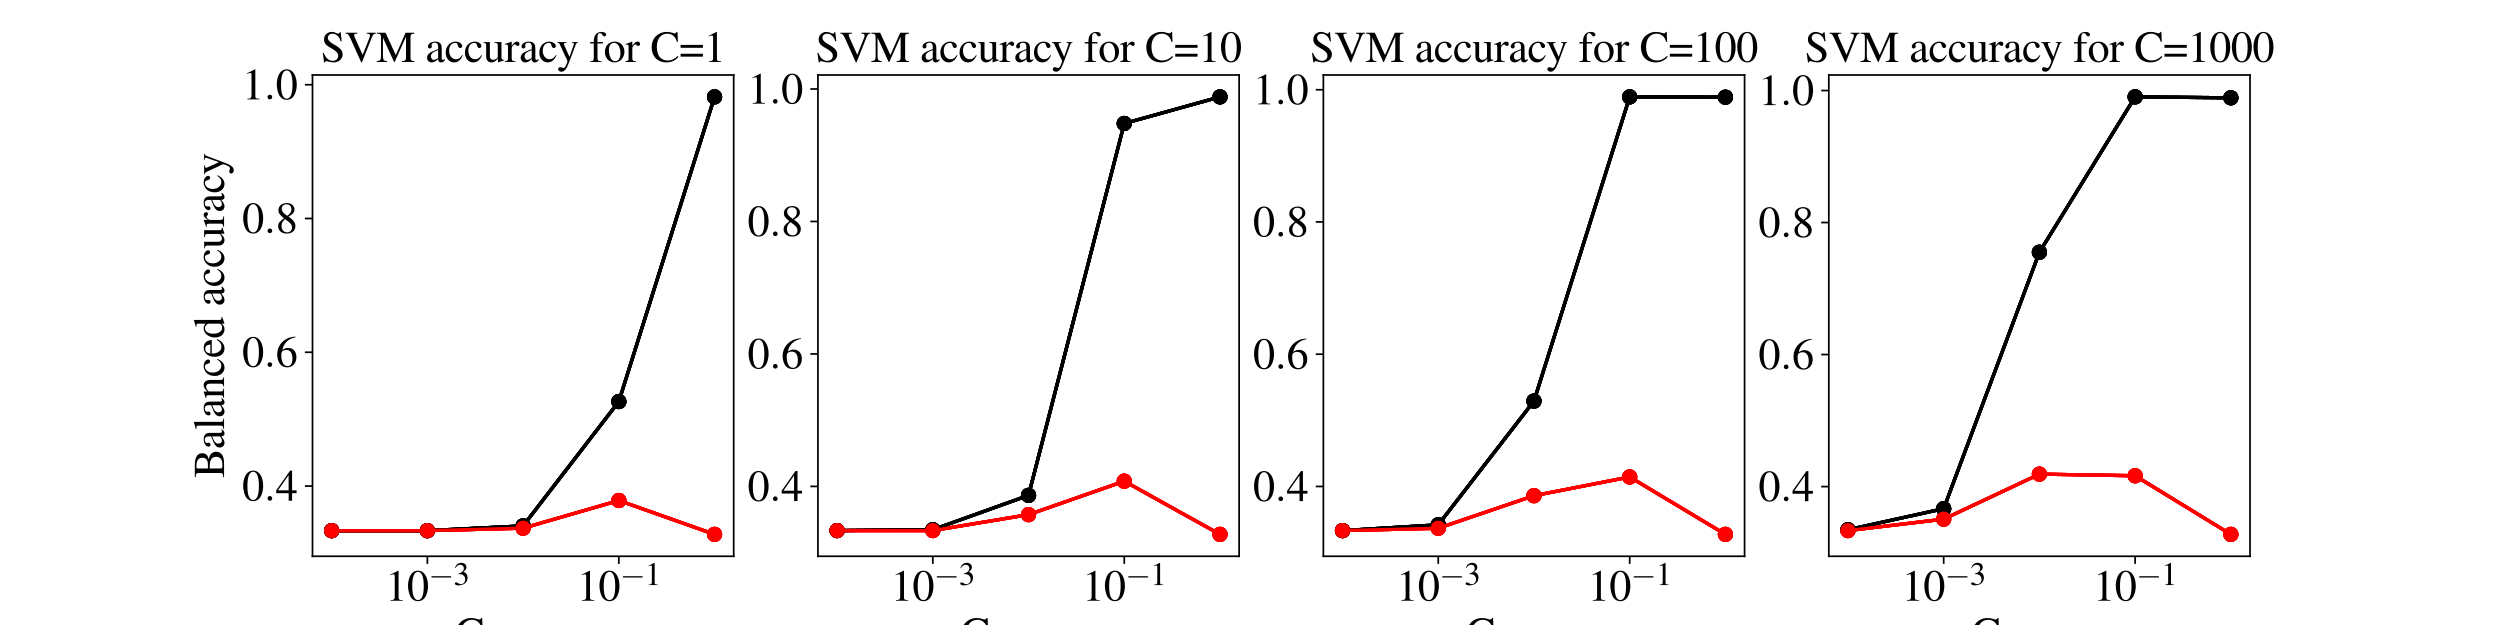 <?xml version="1.0" encoding="utf-8" standalone="no"?>
<!DOCTYPE svg PUBLIC "-//W3C//DTD SVG 1.1//EN"
  "http://www.w3.org/Graphics/SVG/1.1/DTD/svg11.dtd">
<svg xmlns:xlink="http://www.w3.org/1999/xlink" width="1152pt" height="288pt" viewBox="0 0 1152 288" xmlns="http://www.w3.org/2000/svg" version="1.1">
 <defs>
  <style type="text/css">*{stroke-linejoin: round; stroke-linecap: butt}</style>
 </defs>
 <g id="figure_1">
  <g id="patch_1">
   <path d="M 0 288 
L 1152 288 
L 1152 0 
L 0 0 
z
" style="fill: #ffffff"/>
  </g>
  <g id="axes_1">
   <g id="patch_2">
    <path d="M 144 256.32 
L 338.087 256.32 
L 338.087 34.56 
L 144 34.56 
z
" style="fill: #ffffff"/>
   </g>
   <g id="matplotlib.axis_1">
    <g id="xtick_1">
     <g id="line2d_1">
      <defs>
       <path id="mba477b5aac" d="M 0 0 
L 0 3.5 
" style="stroke: #000000; stroke-width: 0.8"/>
      </defs>
      <g>
       <use xlink:href="#mba477b5aac" x="196.933" y="256.32" style="stroke: #000000; stroke-width: 0.8"/>
      </g>
     </g>
     <g id="text_1">
      <!-- $\mathdefault{10^{-3}}$ -->
      <g transform="translate(177.556 276.829)scale(0.2 -0.2)">
       <defs>
        <path id="NimbusRomNo9L-Regu-31" d="M 1862 4352 
L 710 3776 
L 710 3686 
C 787 3718 858 3743 883 3756 
C 998 3801 1107 3826 1171 3826 
C 1306 3826 1363 3731 1363 3525 
L 1363 599 
C 1363 386 1312 238 1210 179 
C 1114 121 1024 102 755 96 
L 755 0 
L 2522 0 
L 2522 96 
C 2016 102 1914 167 1914 477 
L 1914 4339 
L 1862 4352 
z
" transform="scale(0.016)"/>
        <path id="NimbusRomNo9L-Regu-30" d="M 1626 4352 
C 1274 4352 1005 4243 768 4019 
C 397 3661 154 2924 154 2176 
C 154 1478 365 729 666 371 
C 902 89 1229 -64 1600 -64 
C 1926 -64 2202 44 2432 268 
C 2803 620 3046 1363 3046 2137 
C 3046 3449 2464 4352 1626 4352 
z
M 1606 4185 
C 2144 4185 2432 3462 2432 2124 
C 2432 787 2150 102 1600 102 
C 1050 102 768 787 768 2118 
C 768 3475 1056 4185 1606 4185 
z
" transform="scale(0.016)"/>
        <path id="CMSY10-0" d="M 4218 1472 
C 4326 1472 4442 1472 4442 1600 
C 4442 1728 4326 1728 4218 1728 
L 755 1728 
C 646 1728 531 1728 531 1600 
C 531 1472 646 1472 755 1472 
L 4218 1472 
z
" transform="scale(0.016)"/>
        <path id="NimbusRomNo9L-Regu-33" d="M 979 2137 
C 1357 2137 1504 2124 1658 2067 
C 2054 1926 2304 1561 2304 1120 
C 2304 582 1939 166 1466 166 
C 1293 166 1165 211 928 364 
C 736 480 627 524 518 524 
C 371 524 275 435 275 300 
C 275 76 550 -64 998 -64 
C 1491 -64 1997 102 2298 364 
C 2598 627 2765 998 2765 1427 
C 2765 1753 2662 2054 2477 2252 
C 2349 2393 2227 2470 1946 2592 
C 2387 2892 2547 3129 2547 3475 
C 2547 3993 2138 4352 1549 4352 
C 1229 4352 947 4243 717 4038 
C 525 3865 429 3699 288 3315 
L 384 3289 
C 646 3757 934 3967 1338 3967 
C 1754 3967 2042 3686 2042 3283 
C 2042 3052 1946 2822 1786 2662 
C 1594 2470 1414 2374 979 2220 
L 979 2137 
z
" transform="scale(0.016)"/>
       </defs>
       <use xlink:href="#NimbusRomNo9L-Regu-31" transform="scale(0.996)"/>
       <use xlink:href="#NimbusRomNo9L-Regu-30" transform="translate(49.813 0)scale(0.996)"/>
       <use xlink:href="#CMSY10-0" transform="translate(99.626 36.163)scale(0.737)"/>
       <use xlink:href="#NimbusRomNo9L-Regu-33" transform="translate(156.909 36.163)scale(0.737)"/>
      </g>
     </g>
    </g>
    <g id="xtick_2">
     <g id="line2d_2">
      <g>
       <use xlink:href="#mba477b5aac" x="285.154" y="256.32" style="stroke: #000000; stroke-width: 0.8"/>
      </g>
     </g>
     <g id="text_2">
      <!-- $\mathdefault{10^{-1}}$ -->
      <g transform="translate(265.777 276.829)scale(0.2 -0.2)">
       <use xlink:href="#NimbusRomNo9L-Regu-31" transform="scale(0.996)"/>
       <use xlink:href="#NimbusRomNo9L-Regu-30" transform="translate(49.813 0)scale(0.996)"/>
       <use xlink:href="#CMSY10-0" transform="translate(99.626 36.163)scale(0.737)"/>
       <use xlink:href="#NimbusRomNo9L-Regu-31" transform="translate(156.909 36.163)scale(0.737)"/>
      </g>
     </g>
    </g>
    <g id="text_3">
     <!-- Gamma -->
     <g transform="translate(209.502 298.652)scale(0.2 -0.2)">
      <defs>
       <path id="NimbusRomNo9L-Regu-47" d="M 4538 2291 
L 2906 2291 
L 2906 2176 
C 3181 2156 3258 2137 3334 2086 
C 3430 2028 3469 1881 3469 1606 
L 3469 569 
C 3469 364 3078 192 2618 192 
C 1574 192 934 921 934 2112 
C 934 2713 1114 3296 1395 3609 
C 1677 3923 2074 4095 2509 4095 
C 2867 4095 3181 3974 3430 3744 
C 3622 3565 3725 3392 3885 3001 
L 4032 3001 
L 3981 4352 
L 3840 4352 
C 3802 4230 3686 4140 3552 4140 
C 3488 4140 3386 4159 3270 4204 
C 2982 4300 2688 4352 2400 4352 
C 1120 4352 205 3411 205 2105 
C 205 1478 378 998 736 620 
C 1165 179 1779 -64 2483 -64 
C 3034 -64 3834 160 4090 384 
L 4090 1683 
C 4090 2060 4166 2144 4538 2176 
L 4538 2291 
z
" transform="scale(0.016)"/>
       <path id="NimbusRomNo9L-Regu-61" d="M 2829 422 
C 2720 332 2643 300 2547 300 
C 2400 300 2355 390 2355 672 
L 2355 1920 
C 2355 2252 2323 2438 2227 2592 
C 2086 2822 1811 2944 1434 2944 
C 832 2944 358 2630 358 2227 
C 358 2080 486 1952 634 1952 
C 787 1952 922 2080 922 2220 
C 922 2246 915 2278 909 2323 
C 896 2380 890 2432 890 2476 
C 890 2649 1094 2790 1350 2790 
C 1664 2790 1837 2604 1837 2259 
L 1837 1868 
C 851 1472 742 1420 467 1177 
C 326 1049 237 832 237 620 
C 237 217 518 -64 909 -64 
C 1190 -64 1453 70 1843 403 
C 1875 70 1990 -64 2253 -64 
C 2470 -64 2605 12 2829 256 
L 2829 422 
z
M 1837 787 
C 1837 588 1805 531 1670 454 
C 1517 364 1338 307 1203 307 
C 979 307 800 524 800 800 
L 800 825 
C 800 1203 1062 1433 1837 1715 
L 1837 787 
z
" transform="scale(0.016)"/>
       <path id="NimbusRomNo9L-Regu-6d" d="M 122 2547 
C 205 2566 256 2572 326 2572 
C 493 2572 550 2470 550 2163 
L 550 544 
C 550 198 461 102 102 96 
L 102 0 
L 1523 0 
L 1523 96 
C 1184 108 1088 179 1088 428 
L 1088 2233 
C 1088 2246 1139 2310 1184 2355 
C 1344 2502 1619 2611 1843 2611 
C 2125 2611 2266 2387 2266 1939 
L 2266 550 
C 2266 192 2195 121 1830 96 
L 1830 0 
L 3264 0 
L 3264 96 
C 2899 102 2803 211 2803 608 
L 2803 2220 
C 2995 2496 3206 2611 3501 2611 
C 3866 2611 3981 2438 3981 1907 
L 3981 556 
C 3981 192 3930 140 3558 96 
L 3558 0 
L 4960 0 
L 4960 96 
L 4794 108 
C 4602 121 4518 236 4518 486 
L 4518 1804 
C 4518 2560 4269 2944 3776 2944 
C 3405 2944 3078 2777 2733 2406 
C 2618 2771 2400 2944 2054 2944 
C 1773 2944 1594 2854 1062 2451 
L 1062 2931 
L 1018 2944 
C 691 2822 474 2751 122 2655 
L 122 2547 
z
" transform="scale(0.016)"/>
      </defs>
      <use xlink:href="#NimbusRomNo9L-Regu-47" transform="scale(0.996)"/>
      <use xlink:href="#NimbusRomNo9L-Regu-61" transform="translate(71.93 0)scale(0.996)"/>
      <use xlink:href="#NimbusRomNo9L-Regu-6d" transform="translate(116.164 0)scale(0.996)"/>
      <use xlink:href="#NimbusRomNo9L-Regu-6d" transform="translate(193.672 0)scale(0.996)"/>
      <use xlink:href="#NimbusRomNo9L-Regu-61" transform="translate(271.18 0)scale(0.996)"/>
     </g>
    </g>
   </g>
   <g id="matplotlib.axis_2">
    <g id="ytick_1">
     <g id="line2d_3">
      <defs>
       <path id="m3f8bed99ba" d="M 0 0 
L -3.5 0 
" style="stroke: #000000; stroke-width: 0.8"/>
      </defs>
      <g>
       <use xlink:href="#m3f8bed99ba" x="144" y="223.969" style="stroke: #000000; stroke-width: 0.8"/>
      </g>
     </g>
     <g id="text_4">
      <!-- $\mathdefault{0.4}$ -->
      <g transform="translate(111.556 230.724)scale(0.2 -0.2)">
       <defs>
        <path id="CMMI10-3a" d="M 1229 339 
C 1229 524 1075 678 890 678 
C 704 678 550 524 550 339 
C 550 153 704 0 890 0 
C 1075 0 1229 153 1229 339 
z
" transform="scale(0.016)"/>
        <path id="NimbusRomNo9L-Regu-34" d="M 3021 1497 
L 2368 1497 
L 2368 4352 
L 2086 4352 
L 77 1497 
L 77 1088 
L 1875 1088 
L 1875 0 
L 2368 0 
L 2368 1088 
L 3021 1088 
L 3021 1497 
z
M 1869 1497 
L 333 1497 
L 1869 3697 
L 1869 1497 
z
" transform="scale(0.016)"/>
       </defs>
       <use xlink:href="#NimbusRomNo9L-Regu-30" transform="scale(0.996)"/>
       <use xlink:href="#CMMI10-3a" transform="translate(49.813 0)scale(0.996)"/>
       <use xlink:href="#NimbusRomNo9L-Regu-34" transform="translate(77.409 0)scale(0.996)"/>
      </g>
     </g>
    </g>
    <g id="ytick_2">
     <g id="line2d_4">
      <g>
       <use xlink:href="#m3f8bed99ba" x="144" y="162.327" style="stroke: #000000; stroke-width: 0.8"/>
      </g>
     </g>
     <g id="text_5">
      <!-- $\mathdefault{0.6}$ -->
      <g transform="translate(111.556 169.081)scale(0.2 -0.2)">
       <defs>
        <path id="NimbusRomNo9L-Regu-36" d="M 2854 4390 
C 2125 4326 1754 4204 1286 3878 
C 595 3385 218 2655 218 1801 
C 218 1248 390 688 666 369 
C 909 89 1254 -64 1651 -64 
C 2445 -64 2995 541 2995 1420 
C 2995 2234 2528 2752 1792 2752 
C 1510 2752 1376 2707 973 2463 
C 1146 3430 1862 4121 2867 4288 
L 2854 4390 
z
M 1549 2457 
C 2099 2457 2419 1999 2419 1203 
C 2419 503 2170 115 1722 115 
C 1158 115 813 713 813 1700 
C 813 2024 864 2203 992 2298 
C 1126 2400 1325 2457 1549 2457 
z
" transform="scale(0.016)"/>
       </defs>
       <use xlink:href="#NimbusRomNo9L-Regu-30" transform="scale(0.996)"/>
       <use xlink:href="#CMMI10-3a" transform="translate(49.813 0)scale(0.996)"/>
       <use xlink:href="#NimbusRomNo9L-Regu-36" transform="translate(77.409 0)scale(0.996)"/>
      </g>
     </g>
    </g>
    <g id="ytick_3">
     <g id="line2d_5">
      <g>
       <use xlink:href="#m3f8bed99ba" x="144" y="100.684" style="stroke: #000000; stroke-width: 0.8"/>
      </g>
     </g>
     <g id="text_6">
      <!-- $\mathdefault{0.8}$ -->
      <g transform="translate(111.556 107.438)scale(0.2 -0.2)">
       <defs>
        <path id="NimbusRomNo9L-Regu-38" d="M 1856 2400 
C 2490 2739 2714 3008 2714 3443 
C 2714 3968 2253 4352 1613 4352 
C 915 4352 397 3923 397 3341 
C 397 2924 518 2739 1190 2150 
C 499 1625 358 1427 358 992 
C 358 371 864 -64 1587 -64 
C 2355 -64 2848 358 2848 1017 
C 2848 1510 2630 1824 1856 2400 
z
M 1741 1740 
C 2208 1408 2362 1177 2362 819 
C 2362 403 2074 115 1658 115 
C 1171 115 845 486 845 1043 
C 845 1452 986 1721 1357 2022 
L 1741 1740 
z
M 1670 2515 
C 1101 2886 870 3180 870 3539 
C 870 3910 1158 4172 1562 4172 
C 1997 4172 2272 3891 2272 3449 
C 2272 3084 2093 2796 1728 2553 
C 1696 2534 1696 2534 1670 2515 
z
" transform="scale(0.016)"/>
       </defs>
       <use xlink:href="#NimbusRomNo9L-Regu-30" transform="scale(0.996)"/>
       <use xlink:href="#CMMI10-3a" transform="translate(49.813 0)scale(0.996)"/>
       <use xlink:href="#NimbusRomNo9L-Regu-38" transform="translate(77.409 0)scale(0.996)"/>
      </g>
     </g>
    </g>
    <g id="ytick_4">
     <g id="line2d_6">
      <g>
       <use xlink:href="#m3f8bed99ba" x="144" y="39.041" style="stroke: #000000; stroke-width: 0.8"/>
      </g>
     </g>
     <g id="text_7">
      <!-- $\mathdefault{1.0}$ -->
      <g transform="translate(111.556 45.796)scale(0.2 -0.2)">
       <use xlink:href="#NimbusRomNo9L-Regu-31" transform="scale(0.996)"/>
       <use xlink:href="#CMMI10-3a" transform="translate(49.813 0)scale(0.996)"/>
       <use xlink:href="#NimbusRomNo9L-Regu-30" transform="translate(77.409 0)scale(0.996)"/>
      </g>
     </g>
    </g>
    <g id="text_8">
     <!-- Balanced accuracy -->
     <g transform="translate(103.242 220.249)rotate(-90)scale(0.2 -0.2)">
      <defs>
       <path id="NimbusRomNo9L-Regu-42" d="M 109 4224 
L 109 4102 
C 646 4070 723 4000 723 3528 
L 723 695 
C 723 223 640 140 109 121 
L 109 0 
L 2246 0 
C 2746 0 3200 134 3437 351 
C 3667 555 3795 842 3795 1148 
C 3795 1429 3680 1684 3482 1869 
C 3290 2041 3117 2118 2701 2220 
C 3034 2303 3168 2367 3322 2500 
C 3482 2641 3578 2877 3578 3138 
C 3578 3853 3008 4224 1901 4224 
L 109 4224 
z
M 1376 2080 
C 1997 2080 2291 2048 2522 1952 
C 2886 1799 3059 1544 3059 1142 
C 3059 798 2925 549 2669 402 
C 2464 287 2202 236 1779 236 
C 1466 236 1376 294 1376 498 
L 1376 2080 
z
M 1376 2335 
L 1376 3795 
C 1376 3929 1421 3987 1517 3987 
L 1798 3987 
C 2534 3987 2925 3680 2925 3113 
C 2925 2615 2586 2335 1984 2335 
L 1376 2335 
z
" transform="scale(0.016)"/>
       <path id="NimbusRomNo9L-Regu-6c" d="M 122 3987 
L 160 3987 
C 230 3993 307 4000 358 4000 
C 563 4000 627 3910 627 3609 
L 627 556 
C 627 211 538 128 134 96 
L 134 0 
L 1645 0 
L 1645 96 
C 1242 121 1165 185 1165 537 
L 1165 4358 
L 1139 4371 
C 806 4262 563 4198 122 4089 
L 122 3987 
z
" transform="scale(0.016)"/>
       <path id="NimbusRomNo9L-Regu-6e" d="M 102 2547 
C 141 2566 205 2572 275 2572 
C 454 2572 512 2476 512 2163 
L 512 576 
C 512 211 442 121 115 96 
L 115 0 
L 1472 0 
L 1472 96 
C 1146 121 1050 198 1050 428 
L 1050 2227 
C 1357 2515 1498 2591 1709 2591 
C 2022 2591 2176 2393 2176 1971 
L 2176 633 
C 2176 230 2093 121 1773 96 
L 1773 0 
L 3104 0 
L 3104 96 
C 2790 128 2714 204 2714 518 
L 2714 1984 
C 2714 2585 2432 2944 1958 2944 
C 1664 2944 1466 2835 1030 2425 
L 1030 2931 
L 986 2944 
C 672 2828 454 2758 102 2655 
L 102 2547 
z
" transform="scale(0.016)"/>
       <path id="NimbusRomNo9L-Regu-63" d="M 2547 998 
C 2240 550 2010 396 1645 396 
C 1062 396 653 908 653 1644 
C 653 2303 1005 2758 1523 2758 
C 1754 2758 1837 2687 1901 2451 
L 1939 2310 
C 1990 2131 2106 2015 2240 2015 
C 2406 2015 2547 2137 2547 2284 
C 2547 2643 2099 2944 1562 2944 
C 1248 2944 922 2815 659 2585 
C 339 2303 160 1868 160 1363 
C 160 531 666 -64 1376 -64 
C 1664 -64 1920 38 2150 236 
C 2323 390 2445 563 2637 940 
L 2547 998 
z
" transform="scale(0.016)"/>
       <path id="NimbusRomNo9L-Regu-65" d="M 2611 1052 
C 2304 564 2029 377 1619 377 
C 1254 377 979 564 794 930 
C 678 1174 634 1386 621 1779 
L 2592 1779 
C 2541 2193 2477 2377 2317 2580 
C 2125 2809 1830 2944 1498 2944 
C 1178 2944 877 2828 634 2612 
C 333 2351 160 1900 160 1374 
C 160 486 621 -64 1357 -64 
C 1965 -64 2445 313 2714 1007 
L 2611 1052 
z
M 634 1984 
C 704 2478 922 2713 1312 2713 
C 1702 2713 1856 2535 1939 1984 
L 634 1984 
z
" transform="scale(0.016)"/>
       <path id="NimbusRomNo9L-Regu-64" d="M 2202 -64 
L 3142 268 
L 3142 371 
C 3027 364 3014 364 2995 364 
C 2765 364 2714 435 2714 729 
L 2714 4358 
L 2682 4371 
C 2374 4262 2150 4198 1741 4089 
L 1741 3987 
C 1792 3993 1830 3993 1882 3993 
C 2118 3993 2176 3929 2176 3667 
L 2176 2668 
C 1933 2873 1760 2944 1504 2944 
C 768 2944 173 2220 173 1312 
C 173 492 653 -64 1357 -64 
C 1715 -64 1958 64 2176 364 
L 2176 -45 
L 2202 -64 
z
M 2176 652 
C 2176 608 2131 531 2067 460 
C 1952 332 1792 268 1606 268 
C 1075 268 723 780 723 1568 
C 723 2291 1037 2764 1523 2764 
C 1862 2764 2176 2464 2176 2124 
L 2176 652 
z
" transform="scale(0.016)"/>
       <path id="NimbusRomNo9L-Regu-75" d="M 3066 319 
L 3034 319 
C 2739 319 2669 390 2669 684 
L 2669 2880 
L 1658 2880 
L 1658 2771 
C 2054 2752 2131 2688 2131 2368 
L 2131 864 
C 2131 684 2099 595 2010 524 
C 1837 384 1638 307 1446 307 
C 1197 307 992 524 992 793 
L 992 2880 
L 58 2880 
L 58 2790 
C 365 2771 454 2675 454 2380 
L 454 768 
C 454 262 762 -64 1229 -64 
C 1466 -64 1715 38 1888 211 
L 2163 486 
L 2163 -45 
L 2189 -64 
C 2509 64 2739 134 3066 224 
L 3066 319 
z
" transform="scale(0.016)"/>
       <path id="NimbusRomNo9L-Regu-72" d="M 45 2496 
C 134 2515 192 2521 269 2521 
C 429 2521 486 2419 486 2137 
L 486 537 
C 486 217 442 172 32 96 
L 32 0 
L 1568 0 
L 1568 96 
C 1133 115 1024 211 1024 576 
L 1024 2016 
C 1024 2220 1299 2540 1472 2540 
C 1510 2540 1568 2508 1638 2444 
C 1741 2355 1811 2316 1894 2316 
C 2048 2316 2144 2425 2144 2604 
C 2144 2815 2010 2944 1792 2944 
C 1523 2944 1338 2796 1024 2342 
L 1024 2931 
L 992 2944 
C 653 2803 422 2720 45 2598 
L 45 2496 
z
" transform="scale(0.016)"/>
       <path id="NimbusRomNo9L-Regu-79" d="M 3040 2880 
L 2176 2880 
L 2176 2783 
C 2381 2783 2483 2726 2483 2623 
C 2483 2597 2477 2559 2458 2514 
L 1837 741 
L 1101 2366 
C 1062 2456 1037 2540 1037 2610 
C 1037 2726 1133 2771 1408 2783 
L 1408 2880 
L 90 2880 
L 90 2790 
C 256 2764 365 2694 416 2585 
L 1146 1005 
L 1165 953 
L 1261 761 
C 1440 439 1542 208 1542 112 
C 1542 15 1395 -389 1286 -582 
C 1197 -749 1056 -871 966 -871 
C 928 -871 870 -858 806 -826 
C 685 -781 576 -755 467 -755 
C 320 -755 192 -884 192 -1037 
C 192 -1248 397 -1408 666 -1408 
C 1094 -1408 1402 -1050 1747 -126 
L 2733 2495 
C 2816 2700 2886 2764 3040 2783 
L 3040 2880 
z
" transform="scale(0.016)"/>
      </defs>
      <use xlink:href="#NimbusRomNo9L-Regu-42" transform="scale(0.996)"/>
      <use xlink:href="#NimbusRomNo9L-Regu-61" transform="translate(66.45 0)scale(0.996)"/>
      <use xlink:href="#NimbusRomNo9L-Regu-6c" transform="translate(110.684 0)scale(0.996)"/>
      <use xlink:href="#NimbusRomNo9L-Regu-61" transform="translate(138.379 0)scale(0.996)"/>
      <use xlink:href="#NimbusRomNo9L-Regu-6e" transform="translate(182.612 0)scale(0.996)"/>
      <use xlink:href="#NimbusRomNo9L-Regu-63" transform="translate(232.426 0)scale(0.996)"/>
      <use xlink:href="#NimbusRomNo9L-Regu-65" transform="translate(276.659 0)scale(0.996)"/>
      <use xlink:href="#NimbusRomNo9L-Regu-64" transform="translate(320.893 0)scale(0.996)"/>
      <use xlink:href="#NimbusRomNo9L-Regu-61" transform="translate(395.612 0)scale(0.996)"/>
      <use xlink:href="#NimbusRomNo9L-Regu-63" transform="translate(439.846 0)scale(0.996)"/>
      <use xlink:href="#NimbusRomNo9L-Regu-63" transform="translate(484.08 0)scale(0.996)"/>
      <use xlink:href="#NimbusRomNo9L-Regu-75" transform="translate(528.313 0)scale(0.996)"/>
      <use xlink:href="#NimbusRomNo9L-Regu-72" transform="translate(578.126 0)scale(0.996)"/>
      <use xlink:href="#NimbusRomNo9L-Regu-61" transform="translate(611.302 0)scale(0.996)"/>
      <use xlink:href="#NimbusRomNo9L-Regu-63" transform="translate(655.535 0)scale(0.996)"/>
      <use xlink:href="#NimbusRomNo9L-Regu-79" transform="translate(698.275 0)scale(0.996)"/>
     </g>
    </g>
   </g>
   <g id="line2d_7">
    <path d="M 152.822 244.517 
L 196.933 244.517 
L 241.043 242.324 
L 285.154 185.031 
L 329.265 44.64 
" clip-path="url(#p14228e7e53)" style="fill: none; stroke: #000000; stroke-width: 1.5; stroke-linecap: square"/>
    <defs>
     <path id="m750596dc0d" d="M 0 3 
C 0.796 3 1.559 2.684 2.121 2.121 
C 2.684 1.559 3 0.796 3 0 
C 3 -0.796 2.684 -1.559 2.121 -2.121 
C 1.559 -2.684 0.796 -3 0 -3 
C -0.796 -3 -1.559 -2.684 -2.121 -2.121 
C -2.684 -1.559 -3 -0.796 -3 0 
C -3 0.796 -2.684 1.559 -2.121 2.121 
C -1.559 2.684 -0.796 3 0 3 
z
" style="stroke: #000000"/>
    </defs>
    <g clip-path="url(#p14228e7e53)">
     <use xlink:href="#m750596dc0d" x="152.822" y="244.517" style="stroke: #000000"/>
     <use xlink:href="#m750596dc0d" x="196.933" y="244.517" style="stroke: #000000"/>
     <use xlink:href="#m750596dc0d" x="241.043" y="242.324" style="stroke: #000000"/>
     <use xlink:href="#m750596dc0d" x="285.154" y="185.031" style="stroke: #000000"/>
     <use xlink:href="#m750596dc0d" x="329.265" y="44.64" style="stroke: #000000"/>
    </g>
   </g>
   <g id="line2d_8">
    <path d="M 152.822 244.517 
L 196.933 244.517 
L 241.043 243.381 
L 285.154 230.628 
L 329.265 246.24 
" clip-path="url(#p14228e7e53)" style="fill: none; stroke: #ff0000; stroke-width: 1.5; stroke-linecap: square"/>
    <defs>
     <path id="me0647a1b15" d="M 0 3 
C 0.796 3 1.559 2.684 2.121 2.121 
C 2.684 1.559 3 0.796 3 0 
C 3 -0.796 2.684 -1.559 2.121 -2.121 
C 1.559 -2.684 0.796 -3 0 -3 
C -0.796 -3 -1.559 -2.684 -2.121 -2.121 
C -2.684 -1.559 -3 -0.796 -3 0 
C -3 0.796 -2.684 1.559 -2.121 2.121 
C -1.559 2.684 -0.796 3 0 3 
z
" style="stroke: #ff0000"/>
    </defs>
    <g clip-path="url(#p14228e7e53)">
     <use xlink:href="#me0647a1b15" x="152.822" y="244.517" style="fill: #ff0000; stroke: #ff0000"/>
     <use xlink:href="#me0647a1b15" x="196.933" y="244.517" style="fill: #ff0000; stroke: #ff0000"/>
     <use xlink:href="#me0647a1b15" x="241.043" y="243.381" style="fill: #ff0000; stroke: #ff0000"/>
     <use xlink:href="#me0647a1b15" x="285.154" y="230.628" style="fill: #ff0000; stroke: #ff0000"/>
     <use xlink:href="#me0647a1b15" x="329.265" y="246.24" style="fill: #ff0000; stroke: #ff0000"/>
    </g>
   </g>
   <g id="line2d_9">
    <path d="M 152.822 244.517 
L 196.933 244.517 
L 241.043 242.324 
L 285.154 185.031 
L 329.265 44.64 
" clip-path="url(#p14228e7e53)" style="fill: none; stroke: #000000; stroke-width: 1.5; stroke-linecap: square"/>
    <g clip-path="url(#p14228e7e53)">
     <use xlink:href="#m750596dc0d" x="152.822" y="244.517" style="stroke: #000000"/>
     <use xlink:href="#m750596dc0d" x="196.933" y="244.517" style="stroke: #000000"/>
     <use xlink:href="#m750596dc0d" x="241.043" y="242.324" style="stroke: #000000"/>
     <use xlink:href="#m750596dc0d" x="285.154" y="185.031" style="stroke: #000000"/>
     <use xlink:href="#m750596dc0d" x="329.265" y="44.64" style="stroke: #000000"/>
    </g>
   </g>
   <g id="line2d_10">
    <path d="M 152.822 244.517 
L 196.933 244.517 
L 241.043 243.381 
L 285.154 230.628 
L 329.265 246.24 
" clip-path="url(#p14228e7e53)" style="fill: none; stroke: #ff0000; stroke-width: 1.5; stroke-linecap: square"/>
    <g clip-path="url(#p14228e7e53)">
     <use xlink:href="#me0647a1b15" x="152.822" y="244.517" style="fill: #ff0000; stroke: #ff0000"/>
     <use xlink:href="#me0647a1b15" x="196.933" y="244.517" style="fill: #ff0000; stroke: #ff0000"/>
     <use xlink:href="#me0647a1b15" x="241.043" y="243.381" style="fill: #ff0000; stroke: #ff0000"/>
     <use xlink:href="#me0647a1b15" x="285.154" y="230.628" style="fill: #ff0000; stroke: #ff0000"/>
     <use xlink:href="#me0647a1b15" x="329.265" y="246.24" style="fill: #ff0000; stroke: #ff0000"/>
    </g>
   </g>
   <g id="line2d_11">
    <path d="M 152.822 244.517 
L 196.933 244.517 
L 241.043 242.324 
L 285.154 185.031 
L 329.265 44.64 
" clip-path="url(#p14228e7e53)" style="fill: none; stroke: #000000; stroke-width: 1.5; stroke-linecap: square"/>
    <g clip-path="url(#p14228e7e53)">
     <use xlink:href="#m750596dc0d" x="152.822" y="244.517" style="stroke: #000000"/>
     <use xlink:href="#m750596dc0d" x="196.933" y="244.517" style="stroke: #000000"/>
     <use xlink:href="#m750596dc0d" x="241.043" y="242.324" style="stroke: #000000"/>
     <use xlink:href="#m750596dc0d" x="285.154" y="185.031" style="stroke: #000000"/>
     <use xlink:href="#m750596dc0d" x="329.265" y="44.64" style="stroke: #000000"/>
    </g>
   </g>
   <g id="line2d_12">
    <path d="M 152.822 244.517 
L 196.933 244.517 
L 241.043 243.381 
L 285.154 230.628 
L 329.265 246.24 
" clip-path="url(#p14228e7e53)" style="fill: none; stroke: #ff0000; stroke-width: 1.5; stroke-linecap: square"/>
    <g clip-path="url(#p14228e7e53)">
     <use xlink:href="#me0647a1b15" x="152.822" y="244.517" style="fill: #ff0000; stroke: #ff0000"/>
     <use xlink:href="#me0647a1b15" x="196.933" y="244.517" style="fill: #ff0000; stroke: #ff0000"/>
     <use xlink:href="#me0647a1b15" x="241.043" y="243.381" style="fill: #ff0000; stroke: #ff0000"/>
     <use xlink:href="#me0647a1b15" x="285.154" y="230.628" style="fill: #ff0000; stroke: #ff0000"/>
     <use xlink:href="#me0647a1b15" x="329.265" y="246.24" style="fill: #ff0000; stroke: #ff0000"/>
    </g>
   </g>
   <g id="line2d_13">
    <path d="M 152.822 244.517 
L 196.933 244.517 
L 241.043 242.324 
L 285.154 185.031 
L 329.265 44.64 
" clip-path="url(#p14228e7e53)" style="fill: none; stroke: #000000; stroke-width: 1.5; stroke-linecap: square"/>
    <g clip-path="url(#p14228e7e53)">
     <use xlink:href="#m750596dc0d" x="152.822" y="244.517" style="stroke: #000000"/>
     <use xlink:href="#m750596dc0d" x="196.933" y="244.517" style="stroke: #000000"/>
     <use xlink:href="#m750596dc0d" x="241.043" y="242.324" style="stroke: #000000"/>
     <use xlink:href="#m750596dc0d" x="285.154" y="185.031" style="stroke: #000000"/>
     <use xlink:href="#m750596dc0d" x="329.265" y="44.64" style="stroke: #000000"/>
    </g>
   </g>
   <g id="line2d_14">
    <path d="M 152.822 244.517 
L 196.933 244.517 
L 241.043 243.381 
L 285.154 230.628 
L 329.265 246.24 
" clip-path="url(#p14228e7e53)" style="fill: none; stroke: #ff0000; stroke-width: 1.5; stroke-linecap: square"/>
    <g clip-path="url(#p14228e7e53)">
     <use xlink:href="#me0647a1b15" x="152.822" y="244.517" style="fill: #ff0000; stroke: #ff0000"/>
     <use xlink:href="#me0647a1b15" x="196.933" y="244.517" style="fill: #ff0000; stroke: #ff0000"/>
     <use xlink:href="#me0647a1b15" x="241.043" y="243.381" style="fill: #ff0000; stroke: #ff0000"/>
     <use xlink:href="#me0647a1b15" x="285.154" y="230.628" style="fill: #ff0000; stroke: #ff0000"/>
     <use xlink:href="#me0647a1b15" x="329.265" y="246.24" style="fill: #ff0000; stroke: #ff0000"/>
    </g>
   </g>
   <g id="line2d_15">
    <path d="M 152.822 244.517 
L 196.933 244.517 
L 241.043 242.324 
L 285.154 185.031 
L 329.265 44.64 
" clip-path="url(#p14228e7e53)" style="fill: none; stroke: #000000; stroke-width: 1.5; stroke-linecap: square"/>
    <g clip-path="url(#p14228e7e53)">
     <use xlink:href="#m750596dc0d" x="152.822" y="244.517" style="stroke: #000000"/>
     <use xlink:href="#m750596dc0d" x="196.933" y="244.517" style="stroke: #000000"/>
     <use xlink:href="#m750596dc0d" x="241.043" y="242.324" style="stroke: #000000"/>
     <use xlink:href="#m750596dc0d" x="285.154" y="185.031" style="stroke: #000000"/>
     <use xlink:href="#m750596dc0d" x="329.265" y="44.64" style="stroke: #000000"/>
    </g>
   </g>
   <g id="line2d_16">
    <path d="M 152.822 244.517 
L 196.933 244.517 
L 241.043 243.381 
L 285.154 230.628 
L 329.265 246.24 
" clip-path="url(#p14228e7e53)" style="fill: none; stroke: #ff0000; stroke-width: 1.5; stroke-linecap: square"/>
    <g clip-path="url(#p14228e7e53)">
     <use xlink:href="#me0647a1b15" x="152.822" y="244.517" style="fill: #ff0000; stroke: #ff0000"/>
     <use xlink:href="#me0647a1b15" x="196.933" y="244.517" style="fill: #ff0000; stroke: #ff0000"/>
     <use xlink:href="#me0647a1b15" x="241.043" y="243.381" style="fill: #ff0000; stroke: #ff0000"/>
     <use xlink:href="#me0647a1b15" x="285.154" y="230.628" style="fill: #ff0000; stroke: #ff0000"/>
     <use xlink:href="#me0647a1b15" x="329.265" y="246.24" style="fill: #ff0000; stroke: #ff0000"/>
    </g>
   </g>
   <g id="patch_3">
    <path d="M 144 256.32 
L 144 34.56 
" style="fill: none; stroke: #000000; stroke-width: 0.8; stroke-linejoin: miter; stroke-linecap: square"/>
   </g>
   <g id="patch_4">
    <path d="M 338.087 256.32 
L 338.087 34.56 
" style="fill: none; stroke: #000000; stroke-width: 0.8; stroke-linejoin: miter; stroke-linecap: square"/>
   </g>
   <g id="patch_5">
    <path d="M 144 256.32 
L 338.087 256.32 
" style="fill: none; stroke: #000000; stroke-width: 0.8; stroke-linejoin: miter; stroke-linecap: square"/>
   </g>
   <g id="patch_6">
    <path d="M 144 34.56 
L 338.087 34.56 
" style="fill: none; stroke: #000000; stroke-width: 0.8; stroke-linejoin: miter; stroke-linecap: square"/>
   </g>
   <g id="text_9">
    <!-- SVM accuracy for C=1 -->
    <g transform="translate(147.874 28.56)scale(0.2 -0.2)">
     <defs>
      <path id="NimbusRomNo9L-Regu-53" d="M 2861 4313 
L 2726 4313 
C 2701 4166 2630 4095 2522 4095 
C 2458 4095 2349 4121 2240 4172 
C 2003 4300 1766 4352 1562 4352 
C 1286 4352 1005 4243 794 4057 
C 570 3859 454 3590 454 3257 
C 454 2745 736 2387 1453 2009 
C 1914 1766 2246 1504 2406 1260 
C 2464 1177 2496 1043 2496 889 
C 2496 460 2176 166 1709 166 
C 1139 166 736 518 416 1299 
L 269 1299 
L 461 -58 
L 602 -58 
C 608 38 685 128 781 128 
C 851 128 960 102 1082 57 
C 1325 -13 1581 -64 1837 -64 
C 2573 -64 3142 441 3142 1100 
C 3142 1625 2790 2041 1946 2496 
C 1274 2867 1005 3148 1005 3494 
C 1005 3846 1274 4089 1670 4089 
C 1958 4089 2227 3968 2451 3737 
C 2650 3533 2739 3366 2842 2988 
L 3002 2988 
L 2861 4313 
z
" transform="scale(0.016)"/>
      <path id="NimbusRomNo9L-Regu-56" d="M 4461 4224 
L 3149 4224 
L 3149 4102 
C 3501 4083 3616 4013 3616 3835 
C 3616 3733 3571 3561 3494 3370 
L 2554 1032 
L 1587 3185 
C 1376 3650 1325 3796 1325 3892 
C 1325 4013 1414 4077 1619 4089 
C 1645 4089 1715 4095 1805 4102 
L 1805 4224 
L 102 4224 
L 102 4102 
C 416 4089 506 4000 781 3433 
L 2355 -64 
L 2451 -64 
L 3872 3510 
C 4083 4013 4154 4083 4461 4102 
L 4461 4224 
z
" transform="scale(0.016)"/>
      <path id="NimbusRomNo9L-Regu-4d" d="M 4314 3656 
L 4314 765 
C 4314 236 4237 153 3731 121 
L 3731 0 
L 5523 0 
L 5523 121 
C 5056 153 4966 242 4966 695 
L 4966 3528 
C 4966 3981 5050 4064 5523 4102 
L 5523 4224 
L 4250 4224 
L 2835 1002 
L 1357 4224 
L 90 4224 
L 90 4102 
C 614 4070 698 3994 698 3528 
L 698 938 
C 698 281 608 159 77 121 
L 77 0 
L 1581 0 
L 1581 121 
C 1088 147 979 293 979 938 
L 979 3509 
L 2586 0 
L 2675 0 
L 4314 3656 
z
" transform="scale(0.016)"/>
      <path id="NimbusRomNo9L-Regu-66" d="M 1978 2880 
L 1190 2880 
L 1190 3611 
C 1190 3977 1312 4172 1555 4172 
C 1690 4172 1779 4109 1894 3926 
C 1997 3762 2074 3699 2182 3699 
C 2330 3699 2451 3813 2451 3958 
C 2451 4185 2170 4352 1786 4352 
C 1389 4352 1050 4179 883 3889 
C 717 3611 666 3384 659 2880 
L 134 2880 
L 134 2675 
L 659 2675 
L 659 665 
C 659 198 589 121 128 96 
L 128 0 
L 1792 0 
L 1792 96 
C 1267 115 1197 185 1197 665 
L 1197 2675 
L 1978 2675 
L 1978 2880 
z
" transform="scale(0.016)"/>
      <path id="NimbusRomNo9L-Regu-6f" d="M 1600 2944 
C 768 2944 186 2329 186 1446 
C 186 582 781 -64 1587 -64 
C 2394 -64 3008 614 3008 1497 
C 3008 2336 2419 2944 1600 2944 
z
M 1517 2764 
C 2054 2764 2432 2150 2432 1273 
C 2432 550 2144 115 1664 115 
C 1414 115 1178 268 1043 524 
C 864 857 762 1305 762 1760 
C 762 2368 1062 2764 1517 2764 
z
" transform="scale(0.016)"/>
      <path id="NimbusRomNo9L-Regu-43" d="M 3968 2905 
L 3910 4352 
L 3776 4352 
C 3738 4217 3635 4140 3507 4140 
C 3450 4140 3354 4159 3258 4198 
C 2944 4300 2624 4352 2323 4352 
C 1798 4352 1267 4153 870 3801 
C 422 3405 179 2809 179 2105 
C 179 1510 371 960 698 595 
C 1082 179 1670 -64 2304 -64 
C 3027 -64 3661 230 4051 748 
L 3936 864 
C 3462 409 3040 217 2509 217 
C 2106 217 1747 345 1472 588 
C 1120 902 922 1478 922 2188 
C 922 3347 1517 4095 2445 4095 
C 2810 4095 3142 3961 3398 3705 
C 3603 3501 3699 3321 3821 2905 
L 3968 2905 
z
" transform="scale(0.016)"/>
      <path id="NimbusRomNo9L-Regu-3d" d="M 3418 2470 
L 192 2470 
L 192 2048 
L 3418 2048 
L 3418 2470 
z
M 3418 1190 
L 192 1190 
L 192 768 
L 3418 768 
L 3418 1190 
z
" transform="scale(0.016)"/>
     </defs>
     <use xlink:href="#NimbusRomNo9L-Regu-53" transform="scale(0.996)"/>
     <use xlink:href="#NimbusRomNo9L-Regu-56" transform="translate(55.392 0)scale(0.996)"/>
     <use xlink:href="#NimbusRomNo9L-Regu-4d" transform="translate(127.322 0)scale(0.996)"/>
     <use xlink:href="#NimbusRomNo9L-Regu-61" transform="translate(240.795 0)scale(0.996)"/>
     <use xlink:href="#NimbusRomNo9L-Regu-63" transform="translate(285.029 0)scale(0.996)"/>
     <use xlink:href="#NimbusRomNo9L-Regu-63" transform="translate(329.262 0)scale(0.996)"/>
     <use xlink:href="#NimbusRomNo9L-Regu-75" transform="translate(373.496 0)scale(0.996)"/>
     <use xlink:href="#NimbusRomNo9L-Regu-72" transform="translate(423.309 0)scale(0.996)"/>
     <use xlink:href="#NimbusRomNo9L-Regu-61" transform="translate(456.484 0)scale(0.996)"/>
     <use xlink:href="#NimbusRomNo9L-Regu-63" transform="translate(500.718 0)scale(0.996)"/>
     <use xlink:href="#NimbusRomNo9L-Regu-79" transform="translate(543.458 0)scale(0.996)"/>
     <use xlink:href="#NimbusRomNo9L-Regu-66" transform="translate(618.178 0)scale(0.996)"/>
     <use xlink:href="#NimbusRomNo9L-Regu-6f" transform="translate(651.353 0)scale(0.996)"/>
     <use xlink:href="#NimbusRomNo9L-Regu-72" transform="translate(701.166 0)scale(0.996)"/>
     <use xlink:href="#NimbusRomNo9L-Regu-43" transform="translate(759.248 0)scale(0.996)"/>
     <use xlink:href="#NimbusRomNo9L-Regu-3d" transform="translate(825.698 0)scale(0.996)"/>
     <use xlink:href="#NimbusRomNo9L-Regu-31" transform="translate(881.886 0)scale(0.996)"/>
    </g>
   </g>
  </g>
  <g id="axes_2">
   <g id="patch_7">
    <path d="M 376.904 256.32 
L 570.991 256.32 
L 570.991 34.56 
L 376.904 34.56 
z
" style="fill: #ffffff"/>
   </g>
   <g id="matplotlib.axis_3">
    <g id="xtick_3">
     <g id="line2d_17">
      <g>
       <use xlink:href="#mba477b5aac" x="429.837" y="256.32" style="stroke: #000000; stroke-width: 0.8"/>
      </g>
     </g>
     <g id="text_10">
      <!-- $\mathdefault{10^{-3}}$ -->
      <g transform="translate(410.46 276.829)scale(0.2 -0.2)">
       <use xlink:href="#NimbusRomNo9L-Regu-31" transform="scale(0.996)"/>
       <use xlink:href="#NimbusRomNo9L-Regu-30" transform="translate(49.813 0)scale(0.996)"/>
       <use xlink:href="#CMSY10-0" transform="translate(99.626 36.163)scale(0.737)"/>
       <use xlink:href="#NimbusRomNo9L-Regu-33" transform="translate(156.909 36.163)scale(0.737)"/>
      </g>
     </g>
    </g>
    <g id="xtick_4">
     <g id="line2d_18">
      <g>
       <use xlink:href="#mba477b5aac" x="518.058" y="256.32" style="stroke: #000000; stroke-width: 0.8"/>
      </g>
     </g>
     <g id="text_11">
      <!-- $\mathdefault{10^{-1}}$ -->
      <g transform="translate(498.681 276.829)scale(0.2 -0.2)">
       <use xlink:href="#NimbusRomNo9L-Regu-31" transform="scale(0.996)"/>
       <use xlink:href="#NimbusRomNo9L-Regu-30" transform="translate(49.813 0)scale(0.996)"/>
       <use xlink:href="#CMSY10-0" transform="translate(99.626 36.163)scale(0.737)"/>
       <use xlink:href="#NimbusRomNo9L-Regu-31" transform="translate(156.909 36.163)scale(0.737)"/>
      </g>
     </g>
    </g>
    <g id="text_12">
     <!-- Gamma -->
     <g transform="translate(442.406 298.652)scale(0.2 -0.2)">
      <use xlink:href="#NimbusRomNo9L-Regu-47" transform="scale(0.996)"/>
      <use xlink:href="#NimbusRomNo9L-Regu-61" transform="translate(71.93 0)scale(0.996)"/>
      <use xlink:href="#NimbusRomNo9L-Regu-6d" transform="translate(116.164 0)scale(0.996)"/>
      <use xlink:href="#NimbusRomNo9L-Regu-6d" transform="translate(193.672 0)scale(0.996)"/>
      <use xlink:href="#NimbusRomNo9L-Regu-61" transform="translate(271.18 0)scale(0.996)"/>
     </g>
    </g>
   </g>
   <g id="matplotlib.axis_4">
    <g id="ytick_5">
     <g id="line2d_19">
      <g>
       <use xlink:href="#m3f8bed99ba" x="376.904" y="224.14" style="stroke: #000000; stroke-width: 0.8"/>
      </g>
     </g>
     <g id="text_13">
      <!-- $\mathdefault{0.4}$ -->
      <g transform="translate(344.46 230.894)scale(0.2 -0.2)">
       <use xlink:href="#NimbusRomNo9L-Regu-30" transform="scale(0.996)"/>
       <use xlink:href="#CMMI10-3a" transform="translate(49.813 0)scale(0.996)"/>
       <use xlink:href="#NimbusRomNo9L-Regu-34" transform="translate(77.409 0)scale(0.996)"/>
      </g>
     </g>
    </g>
    <g id="ytick_6">
     <g id="line2d_20">
      <g>
       <use xlink:href="#m3f8bed99ba" x="376.904" y="163.101" style="stroke: #000000; stroke-width: 0.8"/>
      </g>
     </g>
     <g id="text_14">
      <!-- $\mathdefault{0.6}$ -->
      <g transform="translate(344.46 169.856)scale(0.2 -0.2)">
       <use xlink:href="#NimbusRomNo9L-Regu-30" transform="scale(0.996)"/>
       <use xlink:href="#CMMI10-3a" transform="translate(49.813 0)scale(0.996)"/>
       <use xlink:href="#NimbusRomNo9L-Regu-36" transform="translate(77.409 0)scale(0.996)"/>
      </g>
     </g>
    </g>
    <g id="ytick_7">
     <g id="line2d_21">
      <g>
       <use xlink:href="#m3f8bed99ba" x="376.904" y="102.063" style="stroke: #000000; stroke-width: 0.8"/>
      </g>
     </g>
     <g id="text_15">
      <!-- $\mathdefault{0.8}$ -->
      <g transform="translate(344.46 108.818)scale(0.2 -0.2)">
       <use xlink:href="#NimbusRomNo9L-Regu-30" transform="scale(0.996)"/>
       <use xlink:href="#CMMI10-3a" transform="translate(49.813 0)scale(0.996)"/>
       <use xlink:href="#NimbusRomNo9L-Regu-38" transform="translate(77.409 0)scale(0.996)"/>
      </g>
     </g>
    </g>
    <g id="ytick_8">
     <g id="line2d_22">
      <g>
       <use xlink:href="#m3f8bed99ba" x="376.904" y="41.025" style="stroke: #000000; stroke-width: 0.8"/>
      </g>
     </g>
     <g id="text_16">
      <!-- $\mathdefault{1.0}$ -->
      <g transform="translate(344.46 47.779)scale(0.2 -0.2)">
       <use xlink:href="#NimbusRomNo9L-Regu-31" transform="scale(0.996)"/>
       <use xlink:href="#CMMI10-3a" transform="translate(49.813 0)scale(0.996)"/>
       <use xlink:href="#NimbusRomNo9L-Regu-30" transform="translate(77.409 0)scale(0.996)"/>
      </g>
     </g>
    </g>
   </g>
   <g id="line2d_23">
    <path d="M 385.726 244.486 
L 429.837 244.089 
L 473.948 228.26 
L 518.058 56.899 
L 562.169 44.64 
" clip-path="url(#p7bfc02d5db)" style="fill: none; stroke: #000000; stroke-width: 1.5; stroke-linecap: square"/>
    <g clip-path="url(#p7bfc02d5db)">
     <use xlink:href="#m750596dc0d" x="385.726" y="244.486" style="stroke: #000000"/>
     <use xlink:href="#m750596dc0d" x="429.837" y="244.089" style="stroke: #000000"/>
     <use xlink:href="#m750596dc0d" x="473.948" y="228.26" style="stroke: #000000"/>
     <use xlink:href="#m750596dc0d" x="518.058" y="56.899" style="stroke: #000000"/>
     <use xlink:href="#m750596dc0d" x="562.169" y="44.64" style="stroke: #000000"/>
    </g>
   </g>
   <g id="line2d_24">
    <path d="M 385.726 244.486 
L 429.837 244.486 
L 473.948 237.145 
L 518.058 221.724 
L 562.169 246.24 
" clip-path="url(#p7bfc02d5db)" style="fill: none; stroke: #ff0000; stroke-width: 1.5; stroke-linecap: square"/>
    <g clip-path="url(#p7bfc02d5db)">
     <use xlink:href="#me0647a1b15" x="385.726" y="244.486" style="fill: #ff0000; stroke: #ff0000"/>
     <use xlink:href="#me0647a1b15" x="429.837" y="244.486" style="fill: #ff0000; stroke: #ff0000"/>
     <use xlink:href="#me0647a1b15" x="473.948" y="237.145" style="fill: #ff0000; stroke: #ff0000"/>
     <use xlink:href="#me0647a1b15" x="518.058" y="221.724" style="fill: #ff0000; stroke: #ff0000"/>
     <use xlink:href="#me0647a1b15" x="562.169" y="246.24" style="fill: #ff0000; stroke: #ff0000"/>
    </g>
   </g>
   <g id="line2d_25">
    <path d="M 385.726 244.486 
L 429.837 244.089 
L 473.948 228.26 
L 518.058 56.899 
L 562.169 44.64 
" clip-path="url(#p7bfc02d5db)" style="fill: none; stroke: #000000; stroke-width: 1.5; stroke-linecap: square"/>
    <g clip-path="url(#p7bfc02d5db)">
     <use xlink:href="#m750596dc0d" x="385.726" y="244.486" style="stroke: #000000"/>
     <use xlink:href="#m750596dc0d" x="429.837" y="244.089" style="stroke: #000000"/>
     <use xlink:href="#m750596dc0d" x="473.948" y="228.26" style="stroke: #000000"/>
     <use xlink:href="#m750596dc0d" x="518.058" y="56.899" style="stroke: #000000"/>
     <use xlink:href="#m750596dc0d" x="562.169" y="44.64" style="stroke: #000000"/>
    </g>
   </g>
   <g id="line2d_26">
    <path d="M 385.726 244.486 
L 429.837 244.486 
L 473.948 237.145 
L 518.058 221.724 
L 562.169 246.24 
" clip-path="url(#p7bfc02d5db)" style="fill: none; stroke: #ff0000; stroke-width: 1.5; stroke-linecap: square"/>
    <g clip-path="url(#p7bfc02d5db)">
     <use xlink:href="#me0647a1b15" x="385.726" y="244.486" style="fill: #ff0000; stroke: #ff0000"/>
     <use xlink:href="#me0647a1b15" x="429.837" y="244.486" style="fill: #ff0000; stroke: #ff0000"/>
     <use xlink:href="#me0647a1b15" x="473.948" y="237.145" style="fill: #ff0000; stroke: #ff0000"/>
     <use xlink:href="#me0647a1b15" x="518.058" y="221.724" style="fill: #ff0000; stroke: #ff0000"/>
     <use xlink:href="#me0647a1b15" x="562.169" y="246.24" style="fill: #ff0000; stroke: #ff0000"/>
    </g>
   </g>
   <g id="line2d_27">
    <path d="M 385.726 244.486 
L 429.837 244.089 
L 473.948 228.26 
L 518.058 56.899 
L 562.169 44.64 
" clip-path="url(#p7bfc02d5db)" style="fill: none; stroke: #000000; stroke-width: 1.5; stroke-linecap: square"/>
    <g clip-path="url(#p7bfc02d5db)">
     <use xlink:href="#m750596dc0d" x="385.726" y="244.486" style="stroke: #000000"/>
     <use xlink:href="#m750596dc0d" x="429.837" y="244.089" style="stroke: #000000"/>
     <use xlink:href="#m750596dc0d" x="473.948" y="228.26" style="stroke: #000000"/>
     <use xlink:href="#m750596dc0d" x="518.058" y="56.899" style="stroke: #000000"/>
     <use xlink:href="#m750596dc0d" x="562.169" y="44.64" style="stroke: #000000"/>
    </g>
   </g>
   <g id="line2d_28">
    <path d="M 385.726 244.486 
L 429.837 244.486 
L 473.948 237.145 
L 518.058 221.724 
L 562.169 246.24 
" clip-path="url(#p7bfc02d5db)" style="fill: none; stroke: #ff0000; stroke-width: 1.5; stroke-linecap: square"/>
    <g clip-path="url(#p7bfc02d5db)">
     <use xlink:href="#me0647a1b15" x="385.726" y="244.486" style="fill: #ff0000; stroke: #ff0000"/>
     <use xlink:href="#me0647a1b15" x="429.837" y="244.486" style="fill: #ff0000; stroke: #ff0000"/>
     <use xlink:href="#me0647a1b15" x="473.948" y="237.145" style="fill: #ff0000; stroke: #ff0000"/>
     <use xlink:href="#me0647a1b15" x="518.058" y="221.724" style="fill: #ff0000; stroke: #ff0000"/>
     <use xlink:href="#me0647a1b15" x="562.169" y="246.24" style="fill: #ff0000; stroke: #ff0000"/>
    </g>
   </g>
   <g id="line2d_29">
    <path d="M 385.726 244.486 
L 429.837 244.089 
L 473.948 228.26 
L 518.058 56.899 
L 562.169 44.64 
" clip-path="url(#p7bfc02d5db)" style="fill: none; stroke: #000000; stroke-width: 1.5; stroke-linecap: square"/>
    <g clip-path="url(#p7bfc02d5db)">
     <use xlink:href="#m750596dc0d" x="385.726" y="244.486" style="stroke: #000000"/>
     <use xlink:href="#m750596dc0d" x="429.837" y="244.089" style="stroke: #000000"/>
     <use xlink:href="#m750596dc0d" x="473.948" y="228.26" style="stroke: #000000"/>
     <use xlink:href="#m750596dc0d" x="518.058" y="56.899" style="stroke: #000000"/>
     <use xlink:href="#m750596dc0d" x="562.169" y="44.64" style="stroke: #000000"/>
    </g>
   </g>
   <g id="line2d_30">
    <path d="M 385.726 244.486 
L 429.837 244.486 
L 473.948 237.145 
L 518.058 221.724 
L 562.169 246.24 
" clip-path="url(#p7bfc02d5db)" style="fill: none; stroke: #ff0000; stroke-width: 1.5; stroke-linecap: square"/>
    <g clip-path="url(#p7bfc02d5db)">
     <use xlink:href="#me0647a1b15" x="385.726" y="244.486" style="fill: #ff0000; stroke: #ff0000"/>
     <use xlink:href="#me0647a1b15" x="429.837" y="244.486" style="fill: #ff0000; stroke: #ff0000"/>
     <use xlink:href="#me0647a1b15" x="473.948" y="237.145" style="fill: #ff0000; stroke: #ff0000"/>
     <use xlink:href="#me0647a1b15" x="518.058" y="221.724" style="fill: #ff0000; stroke: #ff0000"/>
     <use xlink:href="#me0647a1b15" x="562.169" y="246.24" style="fill: #ff0000; stroke: #ff0000"/>
    </g>
   </g>
   <g id="line2d_31">
    <path d="M 385.726 244.486 
L 429.837 244.089 
L 473.948 228.26 
L 518.058 56.899 
L 562.169 44.64 
" clip-path="url(#p7bfc02d5db)" style="fill: none; stroke: #000000; stroke-width: 1.5; stroke-linecap: square"/>
    <g clip-path="url(#p7bfc02d5db)">
     <use xlink:href="#m750596dc0d" x="385.726" y="244.486" style="stroke: #000000"/>
     <use xlink:href="#m750596dc0d" x="429.837" y="244.089" style="stroke: #000000"/>
     <use xlink:href="#m750596dc0d" x="473.948" y="228.26" style="stroke: #000000"/>
     <use xlink:href="#m750596dc0d" x="518.058" y="56.899" style="stroke: #000000"/>
     <use xlink:href="#m750596dc0d" x="562.169" y="44.64" style="stroke: #000000"/>
    </g>
   </g>
   <g id="line2d_32">
    <path d="M 385.726 244.486 
L 429.837 244.486 
L 473.948 237.145 
L 518.058 221.724 
L 562.169 246.24 
" clip-path="url(#p7bfc02d5db)" style="fill: none; stroke: #ff0000; stroke-width: 1.5; stroke-linecap: square"/>
    <g clip-path="url(#p7bfc02d5db)">
     <use xlink:href="#me0647a1b15" x="385.726" y="244.486" style="fill: #ff0000; stroke: #ff0000"/>
     <use xlink:href="#me0647a1b15" x="429.837" y="244.486" style="fill: #ff0000; stroke: #ff0000"/>
     <use xlink:href="#me0647a1b15" x="473.948" y="237.145" style="fill: #ff0000; stroke: #ff0000"/>
     <use xlink:href="#me0647a1b15" x="518.058" y="221.724" style="fill: #ff0000; stroke: #ff0000"/>
     <use xlink:href="#me0647a1b15" x="562.169" y="246.24" style="fill: #ff0000; stroke: #ff0000"/>
    </g>
   </g>
   <g id="patch_8">
    <path d="M 376.904 256.32 
L 376.904 34.56 
" style="fill: none; stroke: #000000; stroke-width: 0.8; stroke-linejoin: miter; stroke-linecap: square"/>
   </g>
   <g id="patch_9">
    <path d="M 570.991 256.32 
L 570.991 34.56 
" style="fill: none; stroke: #000000; stroke-width: 0.8; stroke-linejoin: miter; stroke-linecap: square"/>
   </g>
   <g id="patch_10">
    <path d="M 376.904 256.32 
L 570.991 256.32 
" style="fill: none; stroke: #000000; stroke-width: 0.8; stroke-linejoin: miter; stroke-linecap: square"/>
   </g>
   <g id="patch_11">
    <path d="M 376.904 34.56 
L 570.991 34.56 
" style="fill: none; stroke: #000000; stroke-width: 0.8; stroke-linejoin: miter; stroke-linecap: square"/>
   </g>
   <g id="text_17">
    <!-- SVM accuracy for C=10 -->
    <g transform="translate(375.797 28.56)scale(0.2 -0.2)">
     <use xlink:href="#NimbusRomNo9L-Regu-53" transform="scale(0.996)"/>
     <use xlink:href="#NimbusRomNo9L-Regu-56" transform="translate(55.392 0)scale(0.996)"/>
     <use xlink:href="#NimbusRomNo9L-Regu-4d" transform="translate(127.322 0)scale(0.996)"/>
     <use xlink:href="#NimbusRomNo9L-Regu-61" transform="translate(240.795 0)scale(0.996)"/>
     <use xlink:href="#NimbusRomNo9L-Regu-63" transform="translate(285.029 0)scale(0.996)"/>
     <use xlink:href="#NimbusRomNo9L-Regu-63" transform="translate(329.262 0)scale(0.996)"/>
     <use xlink:href="#NimbusRomNo9L-Regu-75" transform="translate(373.496 0)scale(0.996)"/>
     <use xlink:href="#NimbusRomNo9L-Regu-72" transform="translate(423.309 0)scale(0.996)"/>
     <use xlink:href="#NimbusRomNo9L-Regu-61" transform="translate(456.484 0)scale(0.996)"/>
     <use xlink:href="#NimbusRomNo9L-Regu-63" transform="translate(500.718 0)scale(0.996)"/>
     <use xlink:href="#NimbusRomNo9L-Regu-79" transform="translate(543.458 0)scale(0.996)"/>
     <use xlink:href="#NimbusRomNo9L-Regu-66" transform="translate(618.178 0)scale(0.996)"/>
     <use xlink:href="#NimbusRomNo9L-Regu-6f" transform="translate(651.353 0)scale(0.996)"/>
     <use xlink:href="#NimbusRomNo9L-Regu-72" transform="translate(701.166 0)scale(0.996)"/>
     <use xlink:href="#NimbusRomNo9L-Regu-43" transform="translate(759.248 0)scale(0.996)"/>
     <use xlink:href="#NimbusRomNo9L-Regu-3d" transform="translate(825.698 0)scale(0.996)"/>
     <use xlink:href="#NimbusRomNo9L-Regu-31" transform="translate(881.886 0)scale(0.996)"/>
     <use xlink:href="#NimbusRomNo9L-Regu-30" transform="translate(931.7 0)scale(0.996)"/>
    </g>
   </g>
  </g>
  <g id="axes_3">
   <g id="patch_12">
    <path d="M 609.809 256.32 
L 803.896 256.32 
L 803.896 34.56 
L 609.809 34.56 
z
" style="fill: #ffffff"/>
   </g>
   <g id="matplotlib.axis_5">
    <g id="xtick_5">
     <g id="line2d_33">
      <g>
       <use xlink:href="#mba477b5aac" x="662.742" y="256.32" style="stroke: #000000; stroke-width: 0.8"/>
      </g>
     </g>
     <g id="text_18">
      <!-- $\mathdefault{10^{-3}}$ -->
      <g transform="translate(643.364 276.829)scale(0.2 -0.2)">
       <use xlink:href="#NimbusRomNo9L-Regu-31" transform="scale(0.996)"/>
       <use xlink:href="#NimbusRomNo9L-Regu-30" transform="translate(49.813 0)scale(0.996)"/>
       <use xlink:href="#CMSY10-0" transform="translate(99.626 36.163)scale(0.737)"/>
       <use xlink:href="#NimbusRomNo9L-Regu-33" transform="translate(156.909 36.163)scale(0.737)"/>
      </g>
     </g>
    </g>
    <g id="xtick_6">
     <g id="line2d_34">
      <g>
       <use xlink:href="#mba477b5aac" x="750.963" y="256.32" style="stroke: #000000; stroke-width: 0.8"/>
      </g>
     </g>
     <g id="text_19">
      <!-- $\mathdefault{10^{-1}}$ -->
      <g transform="translate(731.586 276.829)scale(0.2 -0.2)">
       <use xlink:href="#NimbusRomNo9L-Regu-31" transform="scale(0.996)"/>
       <use xlink:href="#NimbusRomNo9L-Regu-30" transform="translate(49.813 0)scale(0.996)"/>
       <use xlink:href="#CMSY10-0" transform="translate(99.626 36.163)scale(0.737)"/>
       <use xlink:href="#NimbusRomNo9L-Regu-31" transform="translate(156.909 36.163)scale(0.737)"/>
      </g>
     </g>
    </g>
    <g id="text_20">
     <!-- Gamma -->
     <g transform="translate(675.311 298.652)scale(0.2 -0.2)">
      <use xlink:href="#NimbusRomNo9L-Regu-47" transform="scale(0.996)"/>
      <use xlink:href="#NimbusRomNo9L-Regu-61" transform="translate(71.93 0)scale(0.996)"/>
      <use xlink:href="#NimbusRomNo9L-Regu-6d" transform="translate(116.164 0)scale(0.996)"/>
      <use xlink:href="#NimbusRomNo9L-Regu-6d" transform="translate(193.672 0)scale(0.996)"/>
      <use xlink:href="#NimbusRomNo9L-Regu-61" transform="translate(271.18 0)scale(0.996)"/>
     </g>
    </g>
   </g>
   <g id="matplotlib.axis_6">
    <g id="ytick_9">
     <g id="line2d_35">
      <g>
       <use xlink:href="#m3f8bed99ba" x="609.809" y="224.173" style="stroke: #000000; stroke-width: 0.8"/>
      </g>
     </g>
     <g id="text_21">
      <!-- $\mathdefault{0.4}$ -->
      <g transform="translate(577.364 230.928)scale(0.2 -0.2)">
       <use xlink:href="#NimbusRomNo9L-Regu-30" transform="scale(0.996)"/>
       <use xlink:href="#CMMI10-3a" transform="translate(49.813 0)scale(0.996)"/>
       <use xlink:href="#NimbusRomNo9L-Regu-34" transform="translate(77.409 0)scale(0.996)"/>
      </g>
     </g>
    </g>
    <g id="ytick_10">
     <g id="line2d_36">
      <g>
       <use xlink:href="#m3f8bed99ba" x="609.809" y="163.227" style="stroke: #000000; stroke-width: 0.8"/>
      </g>
     </g>
     <g id="text_22">
      <!-- $\mathdefault{0.6}$ -->
      <g transform="translate(577.364 169.982)scale(0.2 -0.2)">
       <use xlink:href="#NimbusRomNo9L-Regu-30" transform="scale(0.996)"/>
       <use xlink:href="#CMMI10-3a" transform="translate(49.813 0)scale(0.996)"/>
       <use xlink:href="#NimbusRomNo9L-Regu-36" transform="translate(77.409 0)scale(0.996)"/>
      </g>
     </g>
    </g>
    <g id="ytick_11">
     <g id="line2d_37">
      <g>
       <use xlink:href="#m3f8bed99ba" x="609.809" y="102.281" style="stroke: #000000; stroke-width: 0.8"/>
      </g>
     </g>
     <g id="text_23">
      <!-- $\mathdefault{0.8}$ -->
      <g transform="translate(577.364 109.035)scale(0.2 -0.2)">
       <use xlink:href="#NimbusRomNo9L-Regu-30" transform="scale(0.996)"/>
       <use xlink:href="#CMMI10-3a" transform="translate(49.813 0)scale(0.996)"/>
       <use xlink:href="#NimbusRomNo9L-Regu-38" transform="translate(77.409 0)scale(0.996)"/>
      </g>
     </g>
    </g>
    <g id="ytick_12">
     <g id="line2d_38">
      <g>
       <use xlink:href="#m3f8bed99ba" x="609.809" y="41.335" style="stroke: #000000; stroke-width: 0.8"/>
      </g>
     </g>
     <g id="text_24">
      <!-- $\mathdefault{1.0}$ -->
      <g transform="translate(577.364 48.089)scale(0.2 -0.2)">
       <use xlink:href="#NimbusRomNo9L-Regu-31" transform="scale(0.996)"/>
       <use xlink:href="#CMMI10-3a" transform="translate(49.813 0)scale(0.996)"/>
       <use xlink:href="#NimbusRomNo9L-Regu-30" transform="translate(77.409 0)scale(0.996)"/>
      </g>
     </g>
    </g>
   </g>
   <g id="line2d_39">
    <path d="M 618.631 244.488 
L 662.742 241.832 
L 706.852 184.81 
L 750.963 44.64 
L 795.074 44.786 
" clip-path="url(#p0cbb98090a)" style="fill: none; stroke: #000000; stroke-width: 1.5; stroke-linecap: square"/>
    <g clip-path="url(#p0cbb98090a)">
     <use xlink:href="#m750596dc0d" x="618.631" y="244.488" style="stroke: #000000"/>
     <use xlink:href="#m750596dc0d" x="662.742" y="241.832" style="stroke: #000000"/>
     <use xlink:href="#m750596dc0d" x="706.852" y="184.81" style="stroke: #000000"/>
     <use xlink:href="#m750596dc0d" x="750.963" y="44.64" style="stroke: #000000"/>
     <use xlink:href="#m750596dc0d" x="795.074" y="44.786" style="stroke: #000000"/>
    </g>
   </g>
   <g id="line2d_40">
    <path d="M 618.631 244.488 
L 662.742 243.413 
L 706.852 228.409 
L 750.963 219.774 
L 795.074 246.24 
" clip-path="url(#p0cbb98090a)" style="fill: none; stroke: #ff0000; stroke-width: 1.5; stroke-linecap: square"/>
    <g clip-path="url(#p0cbb98090a)">
     <use xlink:href="#me0647a1b15" x="618.631" y="244.488" style="fill: #ff0000; stroke: #ff0000"/>
     <use xlink:href="#me0647a1b15" x="662.742" y="243.413" style="fill: #ff0000; stroke: #ff0000"/>
     <use xlink:href="#me0647a1b15" x="706.852" y="228.409" style="fill: #ff0000; stroke: #ff0000"/>
     <use xlink:href="#me0647a1b15" x="750.963" y="219.774" style="fill: #ff0000; stroke: #ff0000"/>
     <use xlink:href="#me0647a1b15" x="795.074" y="246.24" style="fill: #ff0000; stroke: #ff0000"/>
    </g>
   </g>
   <g id="line2d_41">
    <path d="M 618.631 244.488 
L 662.742 241.832 
L 706.852 184.81 
L 750.963 44.64 
L 795.074 44.786 
" clip-path="url(#p0cbb98090a)" style="fill: none; stroke: #000000; stroke-width: 1.5; stroke-linecap: square"/>
    <g clip-path="url(#p0cbb98090a)">
     <use xlink:href="#m750596dc0d" x="618.631" y="244.488" style="stroke: #000000"/>
     <use xlink:href="#m750596dc0d" x="662.742" y="241.832" style="stroke: #000000"/>
     <use xlink:href="#m750596dc0d" x="706.852" y="184.81" style="stroke: #000000"/>
     <use xlink:href="#m750596dc0d" x="750.963" y="44.64" style="stroke: #000000"/>
     <use xlink:href="#m750596dc0d" x="795.074" y="44.786" style="stroke: #000000"/>
    </g>
   </g>
   <g id="line2d_42">
    <path d="M 618.631 244.488 
L 662.742 243.413 
L 706.852 228.409 
L 750.963 219.774 
L 795.074 246.24 
" clip-path="url(#p0cbb98090a)" style="fill: none; stroke: #ff0000; stroke-width: 1.5; stroke-linecap: square"/>
    <g clip-path="url(#p0cbb98090a)">
     <use xlink:href="#me0647a1b15" x="618.631" y="244.488" style="fill: #ff0000; stroke: #ff0000"/>
     <use xlink:href="#me0647a1b15" x="662.742" y="243.413" style="fill: #ff0000; stroke: #ff0000"/>
     <use xlink:href="#me0647a1b15" x="706.852" y="228.409" style="fill: #ff0000; stroke: #ff0000"/>
     <use xlink:href="#me0647a1b15" x="750.963" y="219.774" style="fill: #ff0000; stroke: #ff0000"/>
     <use xlink:href="#me0647a1b15" x="795.074" y="246.24" style="fill: #ff0000; stroke: #ff0000"/>
    </g>
   </g>
   <g id="line2d_43">
    <path d="M 618.631 244.488 
L 662.742 241.832 
L 706.852 184.81 
L 750.963 44.64 
L 795.074 44.786 
" clip-path="url(#p0cbb98090a)" style="fill: none; stroke: #000000; stroke-width: 1.5; stroke-linecap: square"/>
    <g clip-path="url(#p0cbb98090a)">
     <use xlink:href="#m750596dc0d" x="618.631" y="244.488" style="stroke: #000000"/>
     <use xlink:href="#m750596dc0d" x="662.742" y="241.832" style="stroke: #000000"/>
     <use xlink:href="#m750596dc0d" x="706.852" y="184.81" style="stroke: #000000"/>
     <use xlink:href="#m750596dc0d" x="750.963" y="44.64" style="stroke: #000000"/>
     <use xlink:href="#m750596dc0d" x="795.074" y="44.786" style="stroke: #000000"/>
    </g>
   </g>
   <g id="line2d_44">
    <path d="M 618.631 244.488 
L 662.742 243.413 
L 706.852 228.409 
L 750.963 219.774 
L 795.074 246.24 
" clip-path="url(#p0cbb98090a)" style="fill: none; stroke: #ff0000; stroke-width: 1.5; stroke-linecap: square"/>
    <g clip-path="url(#p0cbb98090a)">
     <use xlink:href="#me0647a1b15" x="618.631" y="244.488" style="fill: #ff0000; stroke: #ff0000"/>
     <use xlink:href="#me0647a1b15" x="662.742" y="243.413" style="fill: #ff0000; stroke: #ff0000"/>
     <use xlink:href="#me0647a1b15" x="706.852" y="228.409" style="fill: #ff0000; stroke: #ff0000"/>
     <use xlink:href="#me0647a1b15" x="750.963" y="219.774" style="fill: #ff0000; stroke: #ff0000"/>
     <use xlink:href="#me0647a1b15" x="795.074" y="246.24" style="fill: #ff0000; stroke: #ff0000"/>
    </g>
   </g>
   <g id="line2d_45">
    <path d="M 618.631 244.488 
L 662.742 241.832 
L 706.852 184.81 
L 750.963 44.64 
L 795.074 44.786 
" clip-path="url(#p0cbb98090a)" style="fill: none; stroke: #000000; stroke-width: 1.5; stroke-linecap: square"/>
    <g clip-path="url(#p0cbb98090a)">
     <use xlink:href="#m750596dc0d" x="618.631" y="244.488" style="stroke: #000000"/>
     <use xlink:href="#m750596dc0d" x="662.742" y="241.832" style="stroke: #000000"/>
     <use xlink:href="#m750596dc0d" x="706.852" y="184.81" style="stroke: #000000"/>
     <use xlink:href="#m750596dc0d" x="750.963" y="44.64" style="stroke: #000000"/>
     <use xlink:href="#m750596dc0d" x="795.074" y="44.786" style="stroke: #000000"/>
    </g>
   </g>
   <g id="line2d_46">
    <path d="M 618.631 244.488 
L 662.742 243.413 
L 706.852 228.409 
L 750.963 219.774 
L 795.074 246.24 
" clip-path="url(#p0cbb98090a)" style="fill: none; stroke: #ff0000; stroke-width: 1.5; stroke-linecap: square"/>
    <g clip-path="url(#p0cbb98090a)">
     <use xlink:href="#me0647a1b15" x="618.631" y="244.488" style="fill: #ff0000; stroke: #ff0000"/>
     <use xlink:href="#me0647a1b15" x="662.742" y="243.413" style="fill: #ff0000; stroke: #ff0000"/>
     <use xlink:href="#me0647a1b15" x="706.852" y="228.409" style="fill: #ff0000; stroke: #ff0000"/>
     <use xlink:href="#me0647a1b15" x="750.963" y="219.774" style="fill: #ff0000; stroke: #ff0000"/>
     <use xlink:href="#me0647a1b15" x="795.074" y="246.24" style="fill: #ff0000; stroke: #ff0000"/>
    </g>
   </g>
   <g id="line2d_47">
    <path d="M 618.631 244.488 
L 662.742 241.832 
L 706.852 184.81 
L 750.963 44.64 
L 795.074 44.786 
" clip-path="url(#p0cbb98090a)" style="fill: none; stroke: #000000; stroke-width: 1.5; stroke-linecap: square"/>
    <g clip-path="url(#p0cbb98090a)">
     <use xlink:href="#m750596dc0d" x="618.631" y="244.488" style="stroke: #000000"/>
     <use xlink:href="#m750596dc0d" x="662.742" y="241.832" style="stroke: #000000"/>
     <use xlink:href="#m750596dc0d" x="706.852" y="184.81" style="stroke: #000000"/>
     <use xlink:href="#m750596dc0d" x="750.963" y="44.64" style="stroke: #000000"/>
     <use xlink:href="#m750596dc0d" x="795.074" y="44.786" style="stroke: #000000"/>
    </g>
   </g>
   <g id="line2d_48">
    <path d="M 618.631 244.488 
L 662.742 243.413 
L 706.852 228.409 
L 750.963 219.774 
L 795.074 246.24 
" clip-path="url(#p0cbb98090a)" style="fill: none; stroke: #ff0000; stroke-width: 1.5; stroke-linecap: square"/>
    <g clip-path="url(#p0cbb98090a)">
     <use xlink:href="#me0647a1b15" x="618.631" y="244.488" style="fill: #ff0000; stroke: #ff0000"/>
     <use xlink:href="#me0647a1b15" x="662.742" y="243.413" style="fill: #ff0000; stroke: #ff0000"/>
     <use xlink:href="#me0647a1b15" x="706.852" y="228.409" style="fill: #ff0000; stroke: #ff0000"/>
     <use xlink:href="#me0647a1b15" x="750.963" y="219.774" style="fill: #ff0000; stroke: #ff0000"/>
     <use xlink:href="#me0647a1b15" x="795.074" y="246.24" style="fill: #ff0000; stroke: #ff0000"/>
    </g>
   </g>
   <g id="patch_13">
    <path d="M 609.809 256.32 
L 609.809 34.56 
" style="fill: none; stroke: #000000; stroke-width: 0.8; stroke-linejoin: miter; stroke-linecap: square"/>
   </g>
   <g id="patch_14">
    <path d="M 803.896 256.32 
L 803.896 34.56 
" style="fill: none; stroke: #000000; stroke-width: 0.8; stroke-linejoin: miter; stroke-linecap: square"/>
   </g>
   <g id="patch_15">
    <path d="M 609.809 256.32 
L 803.896 256.32 
" style="fill: none; stroke: #000000; stroke-width: 0.8; stroke-linejoin: miter; stroke-linecap: square"/>
   </g>
   <g id="patch_16">
    <path d="M 609.809 34.56 
L 803.896 34.56 
" style="fill: none; stroke: #000000; stroke-width: 0.8; stroke-linejoin: miter; stroke-linecap: square"/>
   </g>
   <g id="text_25">
    <!-- SVM accuracy for C=100 -->
    <g transform="translate(603.72 28.56)scale(0.2 -0.2)">
     <use xlink:href="#NimbusRomNo9L-Regu-53" transform="scale(0.996)"/>
     <use xlink:href="#NimbusRomNo9L-Regu-56" transform="translate(55.392 0)scale(0.996)"/>
     <use xlink:href="#NimbusRomNo9L-Regu-4d" transform="translate(127.322 0)scale(0.996)"/>
     <use xlink:href="#NimbusRomNo9L-Regu-61" transform="translate(240.795 0)scale(0.996)"/>
     <use xlink:href="#NimbusRomNo9L-Regu-63" transform="translate(285.029 0)scale(0.996)"/>
     <use xlink:href="#NimbusRomNo9L-Regu-63" transform="translate(329.262 0)scale(0.996)"/>
     <use xlink:href="#NimbusRomNo9L-Regu-75" transform="translate(373.496 0)scale(0.996)"/>
     <use xlink:href="#NimbusRomNo9L-Regu-72" transform="translate(423.309 0)scale(0.996)"/>
     <use xlink:href="#NimbusRomNo9L-Regu-61" transform="translate(456.484 0)scale(0.996)"/>
     <use xlink:href="#NimbusRomNo9L-Regu-63" transform="translate(500.718 0)scale(0.996)"/>
     <use xlink:href="#NimbusRomNo9L-Regu-79" transform="translate(543.458 0)scale(0.996)"/>
     <use xlink:href="#NimbusRomNo9L-Regu-66" transform="translate(618.178 0)scale(0.996)"/>
     <use xlink:href="#NimbusRomNo9L-Regu-6f" transform="translate(651.353 0)scale(0.996)"/>
     <use xlink:href="#NimbusRomNo9L-Regu-72" transform="translate(701.166 0)scale(0.996)"/>
     <use xlink:href="#NimbusRomNo9L-Regu-43" transform="translate(759.248 0)scale(0.996)"/>
     <use xlink:href="#NimbusRomNo9L-Regu-3d" transform="translate(825.698 0)scale(0.996)"/>
     <use xlink:href="#NimbusRomNo9L-Regu-31" transform="translate(881.886 0)scale(0.996)"/>
     <use xlink:href="#NimbusRomNo9L-Regu-30" transform="translate(931.7 0)scale(0.996)"/>
     <use xlink:href="#NimbusRomNo9L-Regu-30" transform="translate(981.513 0)scale(0.996)"/>
    </g>
   </g>
  </g>
  <g id="axes_4">
   <g id="patch_17">
    <path d="M 842.713 256.32 
L 1036.8 256.32 
L 1036.8 34.56 
L 842.713 34.56 
z
" style="fill: #ffffff"/>
   </g>
   <g id="matplotlib.axis_7">
    <g id="xtick_7">
     <g id="line2d_49">
      <g>
       <use xlink:href="#mba477b5aac" x="895.646" y="256.32" style="stroke: #000000; stroke-width: 0.8"/>
      </g>
     </g>
     <g id="text_26">
      <!-- $\mathdefault{10^{-3}}$ -->
      <g transform="translate(876.269 276.829)scale(0.2 -0.2)">
       <use xlink:href="#NimbusRomNo9L-Regu-31" transform="scale(0.996)"/>
       <use xlink:href="#NimbusRomNo9L-Regu-30" transform="translate(49.813 0)scale(0.996)"/>
       <use xlink:href="#CMSY10-0" transform="translate(99.626 36.163)scale(0.737)"/>
       <use xlink:href="#NimbusRomNo9L-Regu-33" transform="translate(156.909 36.163)scale(0.737)"/>
      </g>
     </g>
    </g>
    <g id="xtick_8">
     <g id="line2d_50">
      <g>
       <use xlink:href="#mba477b5aac" x="983.867" y="256.32" style="stroke: #000000; stroke-width: 0.8"/>
      </g>
     </g>
     <g id="text_27">
      <!-- $\mathdefault{10^{-1}}$ -->
      <g transform="translate(964.49 276.829)scale(0.2 -0.2)">
       <use xlink:href="#NimbusRomNo9L-Regu-31" transform="scale(0.996)"/>
       <use xlink:href="#NimbusRomNo9L-Regu-30" transform="translate(49.813 0)scale(0.996)"/>
       <use xlink:href="#CMSY10-0" transform="translate(99.626 36.163)scale(0.737)"/>
       <use xlink:href="#NimbusRomNo9L-Regu-31" transform="translate(156.909 36.163)scale(0.737)"/>
      </g>
     </g>
    </g>
    <g id="text_28">
     <!-- Gamma -->
     <g transform="translate(908.215 298.652)scale(0.2 -0.2)">
      <use xlink:href="#NimbusRomNo9L-Regu-47" transform="scale(0.996)"/>
      <use xlink:href="#NimbusRomNo9L-Regu-61" transform="translate(71.93 0)scale(0.996)"/>
      <use xlink:href="#NimbusRomNo9L-Regu-6d" transform="translate(116.164 0)scale(0.996)"/>
      <use xlink:href="#NimbusRomNo9L-Regu-6d" transform="translate(193.672 0)scale(0.996)"/>
      <use xlink:href="#NimbusRomNo9L-Regu-61" transform="translate(271.18 0)scale(0.996)"/>
     </g>
    </g>
   </g>
   <g id="matplotlib.axis_8">
    <g id="ytick_13">
     <g id="line2d_51">
      <g>
       <use xlink:href="#m3f8bed99ba" x="842.713" y="224.213" style="stroke: #000000; stroke-width: 0.8"/>
      </g>
     </g>
     <g id="text_29">
      <!-- $\mathdefault{0.4}$ -->
      <g transform="translate(810.269 230.967)scale(0.2 -0.2)">
       <use xlink:href="#NimbusRomNo9L-Regu-30" transform="scale(0.996)"/>
       <use xlink:href="#CMMI10-3a" transform="translate(49.813 0)scale(0.996)"/>
       <use xlink:href="#NimbusRomNo9L-Regu-34" transform="translate(77.409 0)scale(0.996)"/>
      </g>
     </g>
    </g>
    <g id="ytick_14">
     <g id="line2d_52">
      <g>
       <use xlink:href="#m3f8bed99ba" x="842.713" y="163.376" style="stroke: #000000; stroke-width: 0.8"/>
      </g>
     </g>
     <g id="text_30">
      <!-- $\mathdefault{0.6}$ -->
      <g transform="translate(810.269 170.131)scale(0.2 -0.2)">
       <use xlink:href="#NimbusRomNo9L-Regu-30" transform="scale(0.996)"/>
       <use xlink:href="#CMMI10-3a" transform="translate(49.813 0)scale(0.996)"/>
       <use xlink:href="#NimbusRomNo9L-Regu-36" transform="translate(77.409 0)scale(0.996)"/>
      </g>
     </g>
    </g>
    <g id="ytick_15">
     <g id="line2d_53">
      <g>
       <use xlink:href="#m3f8bed99ba" x="842.713" y="102.54" style="stroke: #000000; stroke-width: 0.8"/>
      </g>
     </g>
     <g id="text_31">
      <!-- $\mathdefault{0.8}$ -->
      <g transform="translate(810.269 109.295)scale(0.2 -0.2)">
       <use xlink:href="#NimbusRomNo9L-Regu-30" transform="scale(0.996)"/>
       <use xlink:href="#CMMI10-3a" transform="translate(49.813 0)scale(0.996)"/>
       <use xlink:href="#NimbusRomNo9L-Regu-38" transform="translate(77.409 0)scale(0.996)"/>
      </g>
     </g>
    </g>
    <g id="ytick_16">
     <g id="line2d_54">
      <g>
       <use xlink:href="#m3f8bed99ba" x="842.713" y="41.704" style="stroke: #000000; stroke-width: 0.8"/>
      </g>
     </g>
     <g id="text_32">
      <!-- $\mathdefault{1.0}$ -->
      <g transform="translate(810.269 48.458)scale(0.2 -0.2)">
       <use xlink:href="#NimbusRomNo9L-Regu-31" transform="scale(0.996)"/>
       <use xlink:href="#CMMI10-3a" transform="translate(49.813 0)scale(0.996)"/>
       <use xlink:href="#NimbusRomNo9L-Regu-30" transform="translate(77.409 0)scale(0.996)"/>
      </g>
     </g>
    </g>
   </g>
   <g id="line2d_55">
    <path d="M 851.535 244.096 
L 895.646 234.398 
L 939.757 116.229 
L 983.867 44.64 
L 1027.978 45.07 
" clip-path="url(#pb6e8a39e26)" style="fill: none; stroke: #000000; stroke-width: 1.5; stroke-linecap: square"/>
    <g clip-path="url(#pb6e8a39e26)">
     <use xlink:href="#m750596dc0d" x="851.535" y="244.096" style="stroke: #000000"/>
     <use xlink:href="#m750596dc0d" x="895.646" y="234.398" style="stroke: #000000"/>
     <use xlink:href="#m750596dc0d" x="939.757" y="116.229" style="stroke: #000000"/>
     <use xlink:href="#m750596dc0d" x="983.867" y="44.64" style="stroke: #000000"/>
     <use xlink:href="#m750596dc0d" x="1027.978" y="45.07" style="stroke: #000000"/>
    </g>
   </g>
   <g id="line2d_56">
    <path d="M 851.535 244.492 
L 895.646 239.222 
L 939.757 218.477 
L 983.867 219.231 
L 1027.978 246.24 
" clip-path="url(#pb6e8a39e26)" style="fill: none; stroke: #ff0000; stroke-width: 1.5; stroke-linecap: square"/>
    <g clip-path="url(#pb6e8a39e26)">
     <use xlink:href="#me0647a1b15" x="851.535" y="244.492" style="fill: #ff0000; stroke: #ff0000"/>
     <use xlink:href="#me0647a1b15" x="895.646" y="239.222" style="fill: #ff0000; stroke: #ff0000"/>
     <use xlink:href="#me0647a1b15" x="939.757" y="218.477" style="fill: #ff0000; stroke: #ff0000"/>
     <use xlink:href="#me0647a1b15" x="983.867" y="219.231" style="fill: #ff0000; stroke: #ff0000"/>
     <use xlink:href="#me0647a1b15" x="1027.978" y="246.24" style="fill: #ff0000; stroke: #ff0000"/>
    </g>
   </g>
   <g id="line2d_57">
    <path d="M 851.535 244.096 
L 895.646 234.398 
L 939.757 116.229 
L 983.867 44.64 
L 1027.978 45.07 
" clip-path="url(#pb6e8a39e26)" style="fill: none; stroke: #000000; stroke-width: 1.5; stroke-linecap: square"/>
    <g clip-path="url(#pb6e8a39e26)">
     <use xlink:href="#m750596dc0d" x="851.535" y="244.096" style="stroke: #000000"/>
     <use xlink:href="#m750596dc0d" x="895.646" y="234.398" style="stroke: #000000"/>
     <use xlink:href="#m750596dc0d" x="939.757" y="116.229" style="stroke: #000000"/>
     <use xlink:href="#m750596dc0d" x="983.867" y="44.64" style="stroke: #000000"/>
     <use xlink:href="#m750596dc0d" x="1027.978" y="45.07" style="stroke: #000000"/>
    </g>
   </g>
   <g id="line2d_58">
    <path d="M 851.535 244.492 
L 895.646 239.222 
L 939.757 218.477 
L 983.867 219.231 
L 1027.978 246.24 
" clip-path="url(#pb6e8a39e26)" style="fill: none; stroke: #ff0000; stroke-width: 1.5; stroke-linecap: square"/>
    <g clip-path="url(#pb6e8a39e26)">
     <use xlink:href="#me0647a1b15" x="851.535" y="244.492" style="fill: #ff0000; stroke: #ff0000"/>
     <use xlink:href="#me0647a1b15" x="895.646" y="239.222" style="fill: #ff0000; stroke: #ff0000"/>
     <use xlink:href="#me0647a1b15" x="939.757" y="218.477" style="fill: #ff0000; stroke: #ff0000"/>
     <use xlink:href="#me0647a1b15" x="983.867" y="219.231" style="fill: #ff0000; stroke: #ff0000"/>
     <use xlink:href="#me0647a1b15" x="1027.978" y="246.24" style="fill: #ff0000; stroke: #ff0000"/>
    </g>
   </g>
   <g id="line2d_59">
    <path d="M 851.535 244.096 
L 895.646 234.398 
L 939.757 116.229 
L 983.867 44.64 
L 1027.978 45.07 
" clip-path="url(#pb6e8a39e26)" style="fill: none; stroke: #000000; stroke-width: 1.5; stroke-linecap: square"/>
    <g clip-path="url(#pb6e8a39e26)">
     <use xlink:href="#m750596dc0d" x="851.535" y="244.096" style="stroke: #000000"/>
     <use xlink:href="#m750596dc0d" x="895.646" y="234.398" style="stroke: #000000"/>
     <use xlink:href="#m750596dc0d" x="939.757" y="116.229" style="stroke: #000000"/>
     <use xlink:href="#m750596dc0d" x="983.867" y="44.64" style="stroke: #000000"/>
     <use xlink:href="#m750596dc0d" x="1027.978" y="45.07" style="stroke: #000000"/>
    </g>
   </g>
   <g id="line2d_60">
    <path d="M 851.535 244.492 
L 895.646 239.222 
L 939.757 218.477 
L 983.867 219.231 
L 1027.978 246.24 
" clip-path="url(#pb6e8a39e26)" style="fill: none; stroke: #ff0000; stroke-width: 1.5; stroke-linecap: square"/>
    <g clip-path="url(#pb6e8a39e26)">
     <use xlink:href="#me0647a1b15" x="851.535" y="244.492" style="fill: #ff0000; stroke: #ff0000"/>
     <use xlink:href="#me0647a1b15" x="895.646" y="239.222" style="fill: #ff0000; stroke: #ff0000"/>
     <use xlink:href="#me0647a1b15" x="939.757" y="218.477" style="fill: #ff0000; stroke: #ff0000"/>
     <use xlink:href="#me0647a1b15" x="983.867" y="219.231" style="fill: #ff0000; stroke: #ff0000"/>
     <use xlink:href="#me0647a1b15" x="1027.978" y="246.24" style="fill: #ff0000; stroke: #ff0000"/>
    </g>
   </g>
   <g id="line2d_61">
    <path d="M 851.535 244.096 
L 895.646 234.398 
L 939.757 116.229 
L 983.867 44.64 
L 1027.978 45.07 
" clip-path="url(#pb6e8a39e26)" style="fill: none; stroke: #000000; stroke-width: 1.5; stroke-linecap: square"/>
    <g clip-path="url(#pb6e8a39e26)">
     <use xlink:href="#m750596dc0d" x="851.535" y="244.096" style="stroke: #000000"/>
     <use xlink:href="#m750596dc0d" x="895.646" y="234.398" style="stroke: #000000"/>
     <use xlink:href="#m750596dc0d" x="939.757" y="116.229" style="stroke: #000000"/>
     <use xlink:href="#m750596dc0d" x="983.867" y="44.64" style="stroke: #000000"/>
     <use xlink:href="#m750596dc0d" x="1027.978" y="45.07" style="stroke: #000000"/>
    </g>
   </g>
   <g id="line2d_62">
    <path d="M 851.535 244.492 
L 895.646 239.222 
L 939.757 218.477 
L 983.867 219.231 
L 1027.978 246.24 
" clip-path="url(#pb6e8a39e26)" style="fill: none; stroke: #ff0000; stroke-width: 1.5; stroke-linecap: square"/>
    <g clip-path="url(#pb6e8a39e26)">
     <use xlink:href="#me0647a1b15" x="851.535" y="244.492" style="fill: #ff0000; stroke: #ff0000"/>
     <use xlink:href="#me0647a1b15" x="895.646" y="239.222" style="fill: #ff0000; stroke: #ff0000"/>
     <use xlink:href="#me0647a1b15" x="939.757" y="218.477" style="fill: #ff0000; stroke: #ff0000"/>
     <use xlink:href="#me0647a1b15" x="983.867" y="219.231" style="fill: #ff0000; stroke: #ff0000"/>
     <use xlink:href="#me0647a1b15" x="1027.978" y="246.24" style="fill: #ff0000; stroke: #ff0000"/>
    </g>
   </g>
   <g id="line2d_63">
    <path d="M 851.535 244.096 
L 895.646 234.398 
L 939.757 116.229 
L 983.867 44.64 
L 1027.978 45.07 
" clip-path="url(#pb6e8a39e26)" style="fill: none; stroke: #000000; stroke-width: 1.5; stroke-linecap: square"/>
    <g clip-path="url(#pb6e8a39e26)">
     <use xlink:href="#m750596dc0d" x="851.535" y="244.096" style="stroke: #000000"/>
     <use xlink:href="#m750596dc0d" x="895.646" y="234.398" style="stroke: #000000"/>
     <use xlink:href="#m750596dc0d" x="939.757" y="116.229" style="stroke: #000000"/>
     <use xlink:href="#m750596dc0d" x="983.867" y="44.64" style="stroke: #000000"/>
     <use xlink:href="#m750596dc0d" x="1027.978" y="45.07" style="stroke: #000000"/>
    </g>
   </g>
   <g id="line2d_64">
    <path d="M 851.535 244.492 
L 895.646 239.222 
L 939.757 218.477 
L 983.867 219.231 
L 1027.978 246.24 
" clip-path="url(#pb6e8a39e26)" style="fill: none; stroke: #ff0000; stroke-width: 1.5; stroke-linecap: square"/>
    <g clip-path="url(#pb6e8a39e26)">
     <use xlink:href="#me0647a1b15" x="851.535" y="244.492" style="fill: #ff0000; stroke: #ff0000"/>
     <use xlink:href="#me0647a1b15" x="895.646" y="239.222" style="fill: #ff0000; stroke: #ff0000"/>
     <use xlink:href="#me0647a1b15" x="939.757" y="218.477" style="fill: #ff0000; stroke: #ff0000"/>
     <use xlink:href="#me0647a1b15" x="983.867" y="219.231" style="fill: #ff0000; stroke: #ff0000"/>
     <use xlink:href="#me0647a1b15" x="1027.978" y="246.24" style="fill: #ff0000; stroke: #ff0000"/>
    </g>
   </g>
   <g id="patch_18">
    <path d="M 842.713 256.32 
L 842.713 34.56 
" style="fill: none; stroke: #000000; stroke-width: 0.8; stroke-linejoin: miter; stroke-linecap: square"/>
   </g>
   <g id="patch_19">
    <path d="M 1036.8 256.32 
L 1036.8 34.56 
" style="fill: none; stroke: #000000; stroke-width: 0.8; stroke-linejoin: miter; stroke-linecap: square"/>
   </g>
   <g id="patch_20">
    <path d="M 842.713 256.32 
L 1036.8 256.32 
" style="fill: none; stroke: #000000; stroke-width: 0.8; stroke-linejoin: miter; stroke-linecap: square"/>
   </g>
   <g id="patch_21">
    <path d="M 842.713 34.56 
L 1036.8 34.56 
" style="fill: none; stroke: #000000; stroke-width: 0.8; stroke-linejoin: miter; stroke-linecap: square"/>
   </g>
   <g id="text_33">
    <!-- SVM accuracy for C=1000 -->
    <g transform="translate(831.643 28.56)scale(0.2 -0.2)">
     <use xlink:href="#NimbusRomNo9L-Regu-53" transform="scale(0.996)"/>
     <use xlink:href="#NimbusRomNo9L-Regu-56" transform="translate(55.392 0)scale(0.996)"/>
     <use xlink:href="#NimbusRomNo9L-Regu-4d" transform="translate(127.322 0)scale(0.996)"/>
     <use xlink:href="#NimbusRomNo9L-Regu-61" transform="translate(240.795 0)scale(0.996)"/>
     <use xlink:href="#NimbusRomNo9L-Regu-63" transform="translate(285.029 0)scale(0.996)"/>
     <use xlink:href="#NimbusRomNo9L-Regu-63" transform="translate(329.262 0)scale(0.996)"/>
     <use xlink:href="#NimbusRomNo9L-Regu-75" transform="translate(373.496 0)scale(0.996)"/>
     <use xlink:href="#NimbusRomNo9L-Regu-72" transform="translate(423.309 0)scale(0.996)"/>
     <use xlink:href="#NimbusRomNo9L-Regu-61" transform="translate(456.484 0)scale(0.996)"/>
     <use xlink:href="#NimbusRomNo9L-Regu-63" transform="translate(500.718 0)scale(0.996)"/>
     <use xlink:href="#NimbusRomNo9L-Regu-79" transform="translate(543.458 0)scale(0.996)"/>
     <use xlink:href="#NimbusRomNo9L-Regu-66" transform="translate(618.178 0)scale(0.996)"/>
     <use xlink:href="#NimbusRomNo9L-Regu-6f" transform="translate(651.353 0)scale(0.996)"/>
     <use xlink:href="#NimbusRomNo9L-Regu-72" transform="translate(701.166 0)scale(0.996)"/>
     <use xlink:href="#NimbusRomNo9L-Regu-43" transform="translate(759.248 0)scale(0.996)"/>
     <use xlink:href="#NimbusRomNo9L-Regu-3d" transform="translate(825.698 0)scale(0.996)"/>
     <use xlink:href="#NimbusRomNo9L-Regu-31" transform="translate(881.886 0)scale(0.996)"/>
     <use xlink:href="#NimbusRomNo9L-Regu-30" transform="translate(931.7 0)scale(0.996)"/>
     <use xlink:href="#NimbusRomNo9L-Regu-30" transform="translate(981.513 0)scale(0.996)"/>
     <use xlink:href="#NimbusRomNo9L-Regu-30" transform="translate(1031.326 0)scale(0.996)"/>
    </g>
   </g>
  </g>
 </g>
 <defs>
  <clipPath id="p14228e7e53">
   <rect x="144" y="34.56" width="194.087" height="221.76"/>
  </clipPath>
  <clipPath id="p7bfc02d5db">
   <rect x="376.904" y="34.56" width="194.087" height="221.76"/>
  </clipPath>
  <clipPath id="p0cbb98090a">
   <rect x="609.809" y="34.56" width="194.087" height="221.76"/>
  </clipPath>
  <clipPath id="pb6e8a39e26">
   <rect x="842.713" y="34.56" width="194.087" height="221.76"/>
  </clipPath>
 </defs>
</svg>
